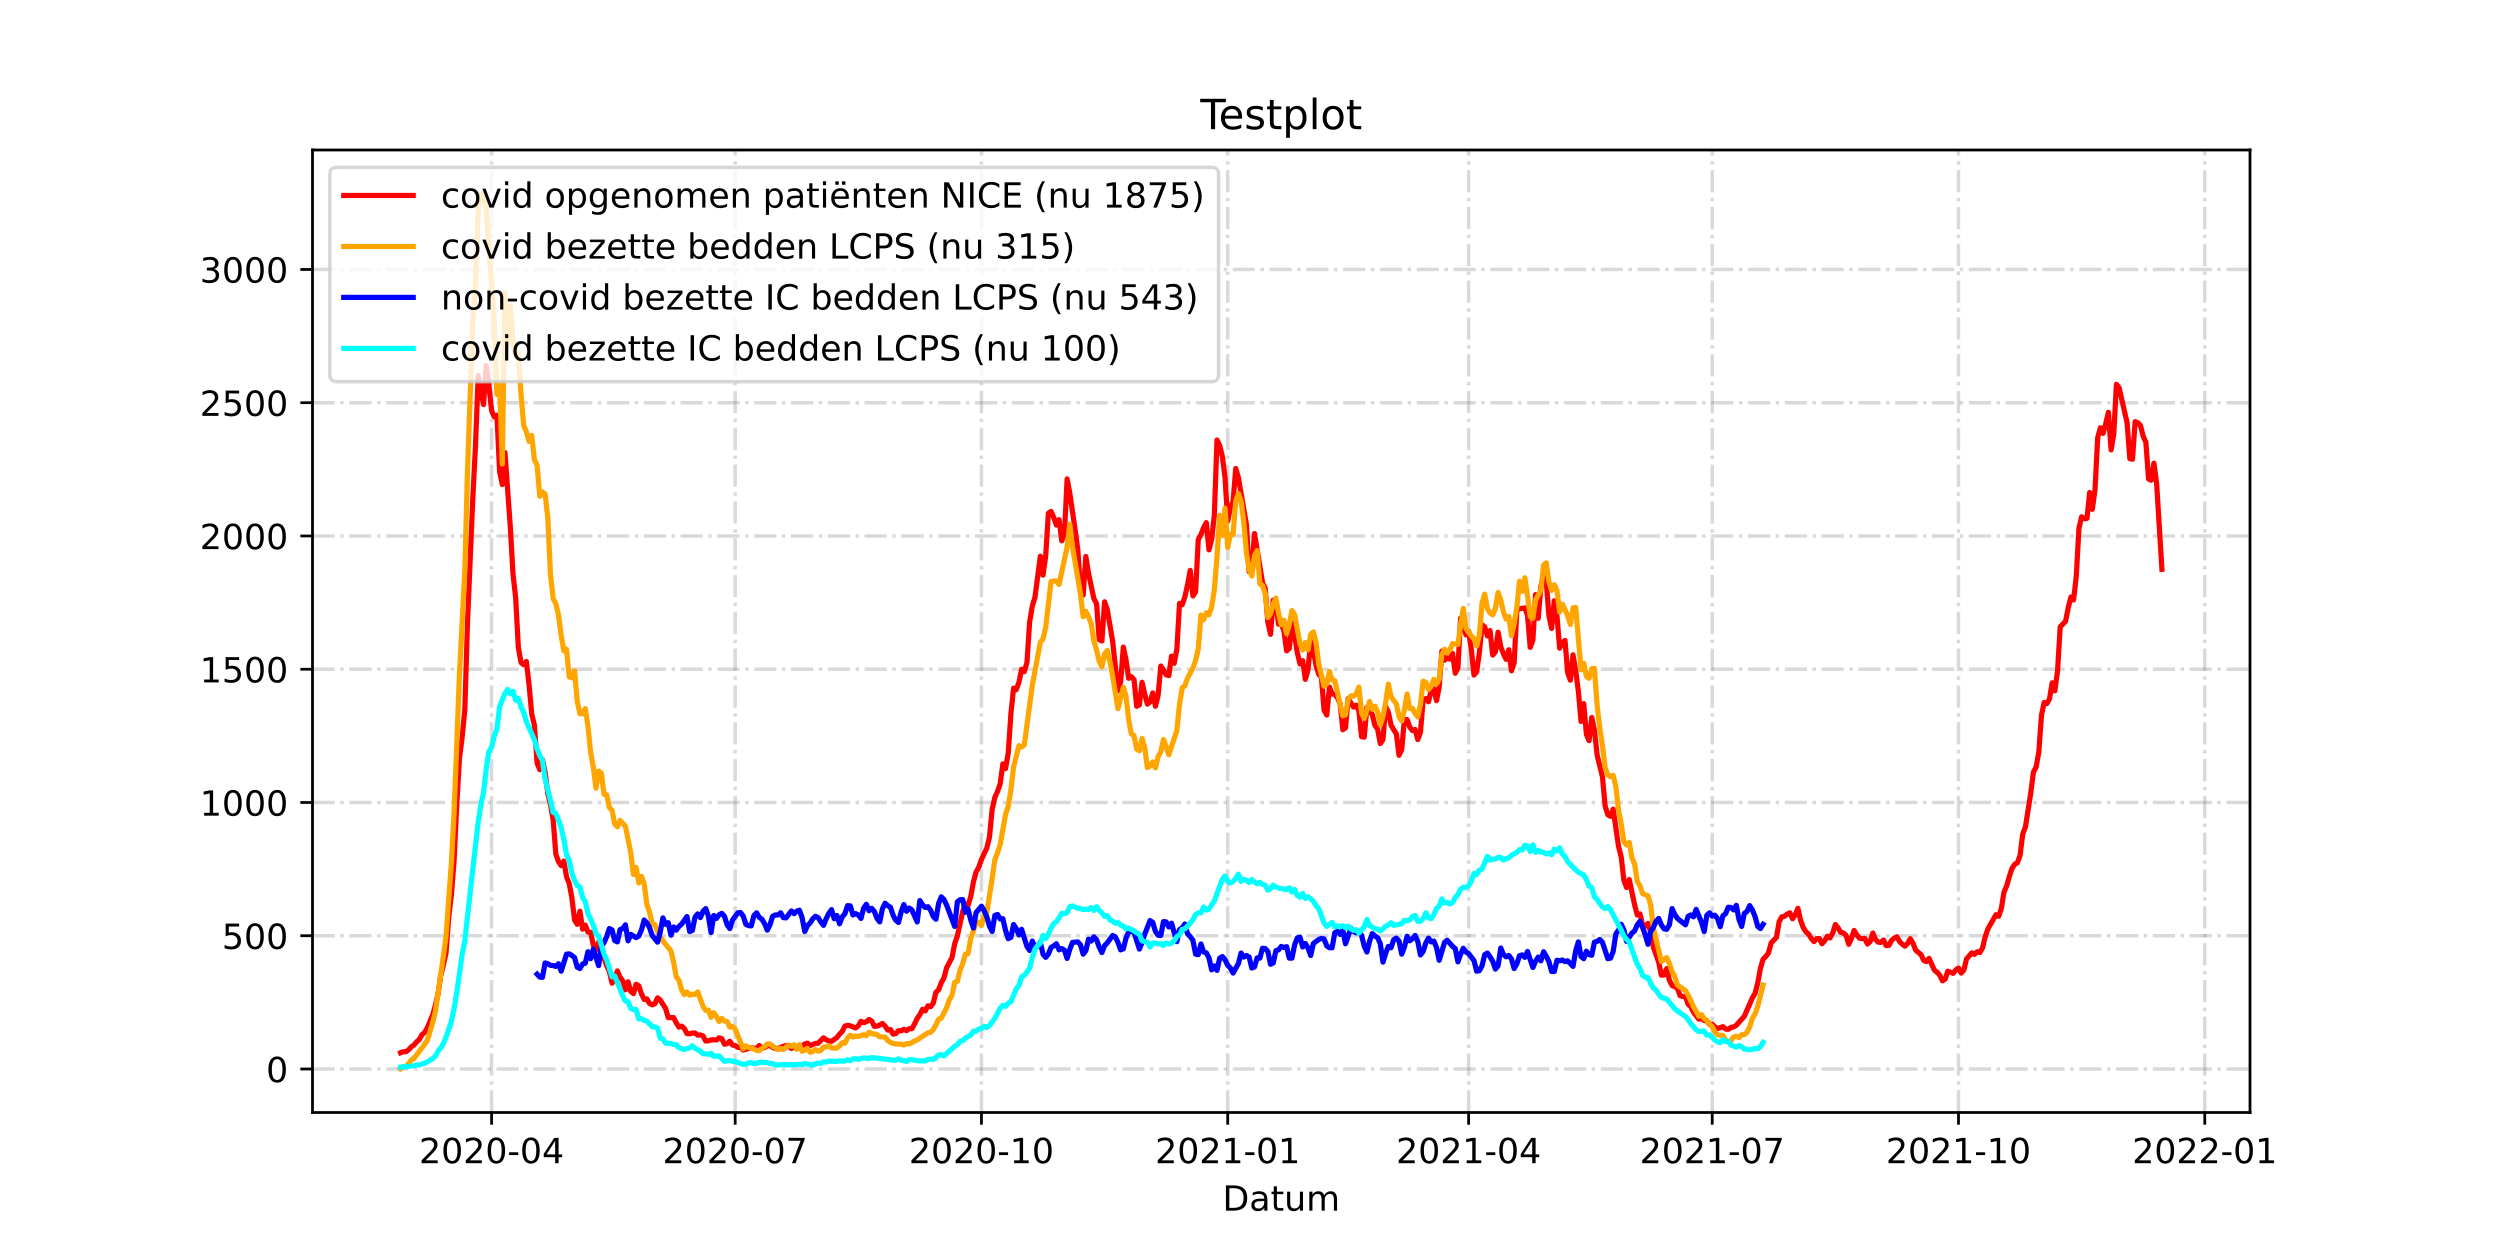 <?xml version="1.0" encoding="utf-8" standalone="no"?>
<!DOCTYPE svg PUBLIC "-//W3C//DTD SVG 1.1//EN"
  "http://www.w3.org/Graphics/SVG/1.1/DTD/svg11.dtd">
<!-- Created with matplotlib (https://matplotlib.org/) -->
<svg height="360pt" version="1.1" viewBox="0 0 720 360" width="720pt" xmlns="http://www.w3.org/2000/svg" xmlns:xlink="http://www.w3.org/1999/xlink">
 <defs>
  <style type="text/css">*{stroke-linecap:butt;stroke-linejoin:round;}</style>
 </defs>
 <g id="figure_1">
  <g id="patch_1">
   <path d="M 0 360 
L 720 360 
L 720 0 
L 0 0 
z
" style="fill:#ffffff;"/>
  </g>
  <g id="axes_1">
   <g id="patch_2">
    <path d="M 90 320.4 
L 648 320.4 
L 648 43.2 
L 90 43.2 
z
" style="fill:#ffffff;"/>
   </g>
   <g id="matplotlib.axis_1">
    <g id="xtick_1">
     <g id="line2d_1">
      <path clip-path="url(#pa8abaebcf0)" d="M 141.575 320.4 
L 141.575 43.2 
" style="fill:none;stroke:#808080;stroke-dasharray:6.4,1.6,1,1.6;stroke-dashoffset:0;stroke-opacity:0.3;"/>
     </g>
     <g id="line2d_2">
      <defs>
       <path d="M 0 0 
L 0 3.5 
" id="m960127b1ae" style="stroke:#000000;stroke-width:0.8;"/>
      </defs>
      <g>
       <use style="stroke:#000000;stroke-width:0.8;" x="141.575" xlink:href="#m960127b1ae" y="320.4"/>
      </g>
     </g>
     <g id="text_1">
      <!-- 2020-04 -->
      <g transform="translate(120.684 334.998)scale(0.1 -0.1)">
       <defs>
        <path d="M 19.188 8.297 
L 53.609 8.297 
L 53.609 0 
L 7.328 0 
L 7.328 8.297 
Q 12.938 14.109 22.625 23.891 
Q 32.328 33.688 34.812 36.531 
Q 39.547 41.844 41.422 45.531 
Q 43.312 49.219 43.312 52.781 
Q 43.312 58.594 39.234 62.25 
Q 35.156 65.922 28.609 65.922 
Q 23.969 65.922 18.812 64.312 
Q 13.672 62.703 7.812 59.422 
L 7.812 69.391 
Q 13.766 71.781 18.938 73 
Q 24.125 74.219 28.422 74.219 
Q 39.75 74.219 46.484 68.547 
Q 53.219 62.891 53.219 53.422 
Q 53.219 48.922 51.531 44.891 
Q 49.859 40.875 45.406 35.406 
Q 44.188 33.984 37.641 27.219 
Q 31.109 20.453 19.188 8.297 
z
" id="DejaVuSans-50"/>
        <path d="M 31.781 66.406 
Q 24.172 66.406 20.328 58.906 
Q 16.5 51.422 16.5 36.375 
Q 16.5 21.391 20.328 13.891 
Q 24.172 6.391 31.781 6.391 
Q 39.453 6.391 43.281 13.891 
Q 47.125 21.391 47.125 36.375 
Q 47.125 51.422 43.281 58.906 
Q 39.453 66.406 31.781 66.406 
z
M 31.781 74.219 
Q 44.047 74.219 50.516 64.516 
Q 56.984 54.828 56.984 36.375 
Q 56.984 17.969 50.516 8.266 
Q 44.047 -1.422 31.781 -1.422 
Q 19.531 -1.422 13.062 8.266 
Q 6.594 17.969 6.594 36.375 
Q 6.594 54.828 13.062 64.516 
Q 19.531 74.219 31.781 74.219 
z
" id="DejaVuSans-48"/>
        <path d="M 4.891 31.391 
L 31.203 31.391 
L 31.203 23.391 
L 4.891 23.391 
z
" id="DejaVuSans-45"/>
        <path d="M 37.797 64.312 
L 12.891 25.391 
L 37.797 25.391 
z
M 35.203 72.906 
L 47.609 72.906 
L 47.609 25.391 
L 58.016 25.391 
L 58.016 17.188 
L 47.609 17.188 
L 47.609 0 
L 37.797 0 
L 37.797 17.188 
L 4.891 17.188 
L 4.891 26.703 
z
" id="DejaVuSans-52"/>
       </defs>
       <use xlink:href="#DejaVuSans-50"/>
       <use x="63.623" xlink:href="#DejaVuSans-48"/>
       <use x="127.246" xlink:href="#DejaVuSans-50"/>
       <use x="190.869" xlink:href="#DejaVuSans-48"/>
       <use x="254.492" xlink:href="#DejaVuSans-45"/>
       <use x="290.576" xlink:href="#DejaVuSans-48"/>
       <use x="354.199" xlink:href="#DejaVuSans-52"/>
      </g>
     </g>
    </g>
    <g id="xtick_2">
     <g id="line2d_3">
      <path clip-path="url(#pa8abaebcf0)" d="M 211.73 320.4 
L 211.73 43.2 
" style="fill:none;stroke:#808080;stroke-dasharray:6.4,1.6,1,1.6;stroke-dashoffset:0;stroke-opacity:0.3;"/>
     </g>
     <g id="line2d_4">
      <g>
       <use style="stroke:#000000;stroke-width:0.8;" x="211.73" xlink:href="#m960127b1ae" y="320.4"/>
      </g>
     </g>
     <g id="text_2">
      <!-- 2020-07 -->
      <g transform="translate(190.839 334.998)scale(0.1 -0.1)">
       <defs>
        <path d="M 8.203 72.906 
L 55.078 72.906 
L 55.078 68.703 
L 28.609 0 
L 18.312 0 
L 43.219 64.594 
L 8.203 64.594 
z
" id="DejaVuSans-55"/>
       </defs>
       <use xlink:href="#DejaVuSans-50"/>
       <use x="63.623" xlink:href="#DejaVuSans-48"/>
       <use x="127.246" xlink:href="#DejaVuSans-50"/>
       <use x="190.869" xlink:href="#DejaVuSans-48"/>
       <use x="254.492" xlink:href="#DejaVuSans-45"/>
       <use x="290.576" xlink:href="#DejaVuSans-48"/>
       <use x="354.199" xlink:href="#DejaVuSans-55"/>
      </g>
     </g>
    </g>
    <g id="xtick_3">
     <g id="line2d_5">
      <path clip-path="url(#pa8abaebcf0)" d="M 282.656 320.4 
L 282.656 43.2 
" style="fill:none;stroke:#808080;stroke-dasharray:6.4,1.6,1,1.6;stroke-dashoffset:0;stroke-opacity:0.3;"/>
     </g>
     <g id="line2d_6">
      <g>
       <use style="stroke:#000000;stroke-width:0.8;" x="282.656" xlink:href="#m960127b1ae" y="320.4"/>
      </g>
     </g>
     <g id="text_3">
      <!-- 2020-10 -->
      <g transform="translate(261.764 334.998)scale(0.1 -0.1)">
       <defs>
        <path d="M 12.406 8.297 
L 28.516 8.297 
L 28.516 63.922 
L 10.984 60.406 
L 10.984 69.391 
L 28.422 72.906 
L 38.281 72.906 
L 38.281 8.297 
L 54.391 8.297 
L 54.391 0 
L 12.406 0 
z
" id="DejaVuSans-49"/>
       </defs>
       <use xlink:href="#DejaVuSans-50"/>
       <use x="63.623" xlink:href="#DejaVuSans-48"/>
       <use x="127.246" xlink:href="#DejaVuSans-50"/>
       <use x="190.869" xlink:href="#DejaVuSans-48"/>
       <use x="254.492" xlink:href="#DejaVuSans-45"/>
       <use x="290.576" xlink:href="#DejaVuSans-49"/>
       <use x="354.199" xlink:href="#DejaVuSans-48"/>
      </g>
     </g>
    </g>
    <g id="xtick_4">
     <g id="line2d_7">
      <path clip-path="url(#pa8abaebcf0)" d="M 353.581 320.4 
L 353.581 43.2 
" style="fill:none;stroke:#808080;stroke-dasharray:6.4,1.6,1,1.6;stroke-dashoffset:0;stroke-opacity:0.3;"/>
     </g>
     <g id="line2d_8">
      <g>
       <use style="stroke:#000000;stroke-width:0.8;" x="353.581" xlink:href="#m960127b1ae" y="320.4"/>
      </g>
     </g>
     <g id="text_4">
      <!-- 2021-01 -->
      <g transform="translate(332.69 334.998)scale(0.1 -0.1)">
       <use xlink:href="#DejaVuSans-50"/>
       <use x="63.623" xlink:href="#DejaVuSans-48"/>
       <use x="127.246" xlink:href="#DejaVuSans-50"/>
       <use x="190.869" xlink:href="#DejaVuSans-49"/>
       <use x="254.492" xlink:href="#DejaVuSans-45"/>
       <use x="290.576" xlink:href="#DejaVuSans-48"/>
       <use x="354.199" xlink:href="#DejaVuSans-49"/>
      </g>
     </g>
    </g>
    <g id="xtick_5">
     <g id="line2d_9">
      <path clip-path="url(#pa8abaebcf0)" d="M 422.965 320.4 
L 422.965 43.2 
" style="fill:none;stroke:#808080;stroke-dasharray:6.4,1.6,1,1.6;stroke-dashoffset:0;stroke-opacity:0.3;"/>
     </g>
     <g id="line2d_10">
      <g>
       <use style="stroke:#000000;stroke-width:0.8;" x="422.965" xlink:href="#m960127b1ae" y="320.4"/>
      </g>
     </g>
     <g id="text_5">
      <!-- 2021-04 -->
      <g transform="translate(402.074 334.998)scale(0.1 -0.1)">
       <use xlink:href="#DejaVuSans-50"/>
       <use x="63.623" xlink:href="#DejaVuSans-48"/>
       <use x="127.246" xlink:href="#DejaVuSans-50"/>
       <use x="190.869" xlink:href="#DejaVuSans-49"/>
       <use x="254.492" xlink:href="#DejaVuSans-45"/>
       <use x="290.576" xlink:href="#DejaVuSans-48"/>
       <use x="354.199" xlink:href="#DejaVuSans-52"/>
      </g>
     </g>
    </g>
    <g id="xtick_6">
     <g id="line2d_11">
      <path clip-path="url(#pa8abaebcf0)" d="M 493.12 320.4 
L 493.12 43.2 
" style="fill:none;stroke:#808080;stroke-dasharray:6.4,1.6,1,1.6;stroke-dashoffset:0;stroke-opacity:0.3;"/>
     </g>
     <g id="line2d_12">
      <g>
       <use style="stroke:#000000;stroke-width:0.8;" x="493.12" xlink:href="#m960127b1ae" y="320.4"/>
      </g>
     </g>
     <g id="text_6">
      <!-- 2021-07 -->
      <g transform="translate(472.229 334.998)scale(0.1 -0.1)">
       <use xlink:href="#DejaVuSans-50"/>
       <use x="63.623" xlink:href="#DejaVuSans-48"/>
       <use x="127.246" xlink:href="#DejaVuSans-50"/>
       <use x="190.869" xlink:href="#DejaVuSans-49"/>
       <use x="254.492" xlink:href="#DejaVuSans-45"/>
       <use x="290.576" xlink:href="#DejaVuSans-48"/>
       <use x="354.199" xlink:href="#DejaVuSans-55"/>
      </g>
     </g>
    </g>
    <g id="xtick_7">
     <g id="line2d_13">
      <path clip-path="url(#pa8abaebcf0)" d="M 564.046 320.4 
L 564.046 43.2 
" style="fill:none;stroke:#808080;stroke-dasharray:6.4,1.6,1,1.6;stroke-dashoffset:0;stroke-opacity:0.3;"/>
     </g>
     <g id="line2d_14">
      <g>
       <use style="stroke:#000000;stroke-width:0.8;" x="564.046" xlink:href="#m960127b1ae" y="320.4"/>
      </g>
     </g>
     <g id="text_7">
      <!-- 2021-10 -->
      <g transform="translate(543.154 334.998)scale(0.1 -0.1)">
       <use xlink:href="#DejaVuSans-50"/>
       <use x="63.623" xlink:href="#DejaVuSans-48"/>
       <use x="127.246" xlink:href="#DejaVuSans-50"/>
       <use x="190.869" xlink:href="#DejaVuSans-49"/>
       <use x="254.492" xlink:href="#DejaVuSans-45"/>
       <use x="290.576" xlink:href="#DejaVuSans-49"/>
       <use x="354.199" xlink:href="#DejaVuSans-48"/>
      </g>
     </g>
    </g>
    <g id="xtick_8">
     <g id="line2d_15">
      <path clip-path="url(#pa8abaebcf0)" d="M 634.971 320.4 
L 634.971 43.2 
" style="fill:none;stroke:#808080;stroke-dasharray:6.4,1.6,1,1.6;stroke-dashoffset:0;stroke-opacity:0.3;"/>
     </g>
     <g id="line2d_16">
      <g>
       <use style="stroke:#000000;stroke-width:0.8;" x="634.971" xlink:href="#m960127b1ae" y="320.4"/>
      </g>
     </g>
     <g id="text_8">
      <!-- 2022-01 -->
      <g transform="translate(614.08 334.998)scale(0.1 -0.1)">
       <use xlink:href="#DejaVuSans-50"/>
       <use x="63.623" xlink:href="#DejaVuSans-48"/>
       <use x="127.246" xlink:href="#DejaVuSans-50"/>
       <use x="190.869" xlink:href="#DejaVuSans-50"/>
       <use x="254.492" xlink:href="#DejaVuSans-45"/>
       <use x="290.576" xlink:href="#DejaVuSans-48"/>
       <use x="354.199" xlink:href="#DejaVuSans-49"/>
      </g>
     </g>
    </g>
    <g id="text_9">
     <!-- Datum -->
     <g transform="translate(352.087 348.677)scale(0.1 -0.1)">
      <defs>
       <path d="M 19.672 64.797 
L 19.672 8.109 
L 31.594 8.109 
Q 46.688 8.109 53.688 14.938 
Q 60.688 21.781 60.688 36.531 
Q 60.688 51.172 53.688 57.984 
Q 46.688 64.797 31.594 64.797 
z
M 9.812 72.906 
L 30.078 72.906 
Q 51.266 72.906 61.172 64.094 
Q 71.094 55.281 71.094 36.531 
Q 71.094 17.672 61.125 8.828 
Q 51.172 0 30.078 0 
L 9.812 0 
z
" id="DejaVuSans-68"/>
       <path d="M 34.281 27.484 
Q 23.391 27.484 19.188 25 
Q 14.984 22.516 14.984 16.5 
Q 14.984 11.719 18.141 8.906 
Q 21.297 6.109 26.703 6.109 
Q 34.188 6.109 38.703 11.406 
Q 43.219 16.703 43.219 25.484 
L 43.219 27.484 
z
M 52.203 31.203 
L 52.203 0 
L 43.219 0 
L 43.219 8.297 
Q 40.141 3.328 35.547 0.953 
Q 30.953 -1.422 24.312 -1.422 
Q 15.922 -1.422 10.953 3.297 
Q 6 8.016 6 15.922 
Q 6 25.141 12.172 29.828 
Q 18.359 34.516 30.609 34.516 
L 43.219 34.516 
L 43.219 35.406 
Q 43.219 41.609 39.141 45 
Q 35.062 48.391 27.688 48.391 
Q 23 48.391 18.547 47.266 
Q 14.109 46.141 10.016 43.891 
L 10.016 52.203 
Q 14.938 54.109 19.578 55.047 
Q 24.219 56 28.609 56 
Q 40.484 56 46.344 49.844 
Q 52.203 43.703 52.203 31.203 
z
" id="DejaVuSans-97"/>
       <path d="M 18.312 70.219 
L 18.312 54.688 
L 36.812 54.688 
L 36.812 47.703 
L 18.312 47.703 
L 18.312 18.016 
Q 18.312 11.328 20.141 9.422 
Q 21.969 7.516 27.594 7.516 
L 36.812 7.516 
L 36.812 0 
L 27.594 0 
Q 17.188 0 13.234 3.875 
Q 9.281 7.766 9.281 18.016 
L 9.281 47.703 
L 2.688 47.703 
L 2.688 54.688 
L 9.281 54.688 
L 9.281 70.219 
z
" id="DejaVuSans-116"/>
       <path d="M 8.5 21.578 
L 8.5 54.688 
L 17.484 54.688 
L 17.484 21.922 
Q 17.484 14.156 20.5 10.266 
Q 23.531 6.391 29.594 6.391 
Q 36.859 6.391 41.078 11.031 
Q 45.312 15.672 45.312 23.688 
L 45.312 54.688 
L 54.297 54.688 
L 54.297 0 
L 45.312 0 
L 45.312 8.406 
Q 42.047 3.422 37.719 1 
Q 33.406 -1.422 27.688 -1.422 
Q 18.266 -1.422 13.375 4.438 
Q 8.5 10.297 8.5 21.578 
z
M 31.109 56 
z
" id="DejaVuSans-117"/>
       <path d="M 52 44.188 
Q 55.375 50.25 60.062 53.125 
Q 64.75 56 71.094 56 
Q 79.641 56 84.281 50.016 
Q 88.922 44.047 88.922 33.016 
L 88.922 0 
L 79.891 0 
L 79.891 32.719 
Q 79.891 40.578 77.094 44.375 
Q 74.312 48.188 68.609 48.188 
Q 61.625 48.188 57.562 43.547 
Q 53.516 38.922 53.516 30.906 
L 53.516 0 
L 44.484 0 
L 44.484 32.719 
Q 44.484 40.625 41.703 44.406 
Q 38.922 48.188 33.109 48.188 
Q 26.219 48.188 22.156 43.531 
Q 18.109 38.875 18.109 30.906 
L 18.109 0 
L 9.078 0 
L 9.078 54.688 
L 18.109 54.688 
L 18.109 46.188 
Q 21.188 51.219 25.484 53.609 
Q 29.781 56 35.688 56 
Q 41.656 56 45.828 52.969 
Q 50 49.953 52 44.188 
z
" id="DejaVuSans-109"/>
      </defs>
      <use xlink:href="#DejaVuSans-68"/>
      <use x="77.002" xlink:href="#DejaVuSans-97"/>
      <use x="138.281" xlink:href="#DejaVuSans-116"/>
      <use x="177.49" xlink:href="#DejaVuSans-117"/>
      <use x="240.869" xlink:href="#DejaVuSans-109"/>
     </g>
    </g>
   </g>
   <g id="matplotlib.axis_2">
    <g id="ytick_1">
     <g id="line2d_17">
      <path clip-path="url(#pa8abaebcf0)" d="M 90 307.877 
L 648 307.877 
" style="fill:none;stroke:#808080;stroke-dasharray:6.4,1.6,1,1.6;stroke-dashoffset:0;stroke-opacity:0.3;"/>
     </g>
     <g id="line2d_18">
      <defs>
       <path d="M 0 0 
L -3.5 0 
" id="m7056e3bd8a" style="stroke:#000000;stroke-width:0.8;"/>
      </defs>
      <g>
       <use style="stroke:#000000;stroke-width:0.8;" x="90" xlink:href="#m7056e3bd8a" y="307.877"/>
      </g>
     </g>
     <g id="text_10">
      <!-- 0 -->
      <g transform="translate(76.638 311.676)scale(0.1 -0.1)">
       <use xlink:href="#DejaVuSans-48"/>
      </g>
     </g>
    </g>
    <g id="ytick_2">
     <g id="line2d_19">
      <path clip-path="url(#pa8abaebcf0)" d="M 90 269.497 
L 648 269.497 
" style="fill:none;stroke:#808080;stroke-dasharray:6.4,1.6,1,1.6;stroke-dashoffset:0;stroke-opacity:0.3;"/>
     </g>
     <g id="line2d_20">
      <g>
       <use style="stroke:#000000;stroke-width:0.8;" x="90" xlink:href="#m7056e3bd8a" y="269.497"/>
      </g>
     </g>
     <g id="text_11">
      <!-- 500 -->
      <g transform="translate(63.913 273.296)scale(0.1 -0.1)">
       <defs>
        <path d="M 10.797 72.906 
L 49.516 72.906 
L 49.516 64.594 
L 19.828 64.594 
L 19.828 46.734 
Q 21.969 47.469 24.109 47.828 
Q 26.266 48.188 28.422 48.188 
Q 40.625 48.188 47.75 41.5 
Q 54.891 34.812 54.891 23.391 
Q 54.891 11.625 47.562 5.094 
Q 40.234 -1.422 26.906 -1.422 
Q 22.312 -1.422 17.547 -0.641 
Q 12.797 0.141 7.719 1.703 
L 7.719 11.625 
Q 12.109 9.234 16.797 8.062 
Q 21.484 6.891 26.703 6.891 
Q 35.156 6.891 40.078 11.328 
Q 45.016 15.766 45.016 23.391 
Q 45.016 31 40.078 35.438 
Q 35.156 39.891 26.703 39.891 
Q 22.75 39.891 18.812 39.016 
Q 14.891 38.141 10.797 36.281 
z
" id="DejaVuSans-53"/>
       </defs>
       <use xlink:href="#DejaVuSans-53"/>
       <use x="63.623" xlink:href="#DejaVuSans-48"/>
       <use x="127.246" xlink:href="#DejaVuSans-48"/>
      </g>
     </g>
    </g>
    <g id="ytick_3">
     <g id="line2d_21">
      <path clip-path="url(#pa8abaebcf0)" d="M 90 231.118 
L 648 231.118 
" style="fill:none;stroke:#808080;stroke-dasharray:6.4,1.6,1,1.6;stroke-dashoffset:0;stroke-opacity:0.3;"/>
     </g>
     <g id="line2d_22">
      <g>
       <use style="stroke:#000000;stroke-width:0.8;" x="90" xlink:href="#m7056e3bd8a" y="231.118"/>
      </g>
     </g>
     <g id="text_12">
      <!-- 1000 -->
      <g transform="translate(57.55 234.917)scale(0.1 -0.1)">
       <use xlink:href="#DejaVuSans-49"/>
       <use x="63.623" xlink:href="#DejaVuSans-48"/>
       <use x="127.246" xlink:href="#DejaVuSans-48"/>
       <use x="190.869" xlink:href="#DejaVuSans-48"/>
      </g>
     </g>
    </g>
    <g id="ytick_4">
     <g id="line2d_23">
      <path clip-path="url(#pa8abaebcf0)" d="M 90 192.738 
L 648 192.738 
" style="fill:none;stroke:#808080;stroke-dasharray:6.4,1.6,1,1.6;stroke-dashoffset:0;stroke-opacity:0.3;"/>
     </g>
     <g id="line2d_24">
      <g>
       <use style="stroke:#000000;stroke-width:0.8;" x="90" xlink:href="#m7056e3bd8a" y="192.738"/>
      </g>
     </g>
     <g id="text_13">
      <!-- 1500 -->
      <g transform="translate(57.55 196.537)scale(0.1 -0.1)">
       <use xlink:href="#DejaVuSans-49"/>
       <use x="63.623" xlink:href="#DejaVuSans-53"/>
       <use x="127.246" xlink:href="#DejaVuSans-48"/>
       <use x="190.869" xlink:href="#DejaVuSans-48"/>
      </g>
     </g>
    </g>
    <g id="ytick_5">
     <g id="line2d_25">
      <path clip-path="url(#pa8abaebcf0)" d="M 90 154.359 
L 648 154.359 
" style="fill:none;stroke:#808080;stroke-dasharray:6.4,1.6,1,1.6;stroke-dashoffset:0;stroke-opacity:0.3;"/>
     </g>
     <g id="line2d_26">
      <g>
       <use style="stroke:#000000;stroke-width:0.8;" x="90" xlink:href="#m7056e3bd8a" y="154.359"/>
      </g>
     </g>
     <g id="text_14">
      <!-- 2000 -->
      <g transform="translate(57.55 158.158)scale(0.1 -0.1)">
       <use xlink:href="#DejaVuSans-50"/>
       <use x="63.623" xlink:href="#DejaVuSans-48"/>
       <use x="127.246" xlink:href="#DejaVuSans-48"/>
       <use x="190.869" xlink:href="#DejaVuSans-48"/>
      </g>
     </g>
    </g>
    <g id="ytick_6">
     <g id="line2d_27">
      <path clip-path="url(#pa8abaebcf0)" d="M 90 115.979 
L 648 115.979 
" style="fill:none;stroke:#808080;stroke-dasharray:6.4,1.6,1,1.6;stroke-dashoffset:0;stroke-opacity:0.3;"/>
     </g>
     <g id="line2d_28">
      <g>
       <use style="stroke:#000000;stroke-width:0.8;" x="90" xlink:href="#m7056e3bd8a" y="115.979"/>
      </g>
     </g>
     <g id="text_15">
      <!-- 2500 -->
      <g transform="translate(57.55 119.778)scale(0.1 -0.1)">
       <use xlink:href="#DejaVuSans-50"/>
       <use x="63.623" xlink:href="#DejaVuSans-53"/>
       <use x="127.246" xlink:href="#DejaVuSans-48"/>
       <use x="190.869" xlink:href="#DejaVuSans-48"/>
      </g>
     </g>
    </g>
    <g id="ytick_7">
     <g id="line2d_29">
      <path clip-path="url(#pa8abaebcf0)" d="M 90 77.6 
L 648 77.6 
" style="fill:none;stroke:#808080;stroke-dasharray:6.4,1.6,1,1.6;stroke-dashoffset:0;stroke-opacity:0.3;"/>
     </g>
     <g id="line2d_30">
      <g>
       <use style="stroke:#000000;stroke-width:0.8;" x="90" xlink:href="#m7056e3bd8a" y="77.6"/>
      </g>
     </g>
     <g id="text_16">
      <!-- 3000 -->
      <g transform="translate(57.55 81.399)scale(0.1 -0.1)">
       <defs>
        <path d="M 40.578 39.312 
Q 47.656 37.797 51.625 33 
Q 55.609 28.219 55.609 21.188 
Q 55.609 10.406 48.188 4.484 
Q 40.766 -1.422 27.094 -1.422 
Q 22.516 -1.422 17.656 -0.516 
Q 12.797 0.391 7.625 2.203 
L 7.625 11.719 
Q 11.719 9.328 16.594 8.109 
Q 21.484 6.891 26.812 6.891 
Q 36.078 6.891 40.938 10.547 
Q 45.797 14.203 45.797 21.188 
Q 45.797 27.641 41.281 31.266 
Q 36.766 34.906 28.719 34.906 
L 20.219 34.906 
L 20.219 43.016 
L 29.109 43.016 
Q 36.375 43.016 40.234 45.922 
Q 44.094 48.828 44.094 54.297 
Q 44.094 59.906 40.109 62.906 
Q 36.141 65.922 28.719 65.922 
Q 24.656 65.922 20.016 65.031 
Q 15.375 64.156 9.812 62.312 
L 9.812 71.094 
Q 15.438 72.656 20.344 73.438 
Q 25.25 74.219 29.594 74.219 
Q 40.828 74.219 47.359 69.109 
Q 53.906 64.016 53.906 55.328 
Q 53.906 49.266 50.438 45.094 
Q 46.969 40.922 40.578 39.312 
z
" id="DejaVuSans-51"/>
       </defs>
       <use xlink:href="#DejaVuSans-51"/>
       <use x="63.623" xlink:href="#DejaVuSans-48"/>
       <use x="127.246" xlink:href="#DejaVuSans-48"/>
       <use x="190.869" xlink:href="#DejaVuSans-48"/>
      </g>
     </g>
    </g>
   </g>
   <g id="line2d_31">
    <path clip-path="url(#pa8abaebcf0)" d="M 115.364 303.194 
L 116.135 302.887 
L 116.905 302.887 
L 117.676 302.35 
L 118.447 301.506 
L 119.218 300.968 
L 119.989 300.047 
L 120.76 299.357 
L 121.531 297.975 
L 122.302 297.361 
L 123.073 295.979 
L 124.615 292.295 
L 125.386 289.531 
L 126.157 286.231 
L 126.928 280.934 
L 127.699 277.941 
L 128.469 274.256 
L 129.24 264.047 
L 130.011 257.6 
L 130.782 247.774 
L 131.553 231.732 
L 132.324 218.452 
L 133.095 212.312 
L 133.866 204.482 
L 134.637 179.382 
L 136.179 143.229 
L 136.95 128.184 
L 137.721 108.15 
L 138.492 112.909 
L 139.263 116.516 
L 140.033 105.31 
L 140.804 110.913 
L 141.575 118.282 
L 142.346 120.047 
L 143.117 119.587 
L 143.888 135.783 
L 144.659 139.544 
L 145.43 130.333 
L 146.972 151.826 
L 147.743 165.335 
L 148.514 172.167 
L 149.285 186.521 
L 150.056 190.819 
L 150.826 191.433 
L 151.597 190.512 
L 152.368 197.19 
L 153.139 205.634 
L 153.91 208.858 
L 154.681 219.757 
L 155.452 221.676 
L 156.223 218.759 
L 156.994 222.367 
L 157.765 228.508 
L 158.536 231.732 
L 159.307 236.107 
L 160.078 246.009 
L 160.849 248.158 
L 161.62 249.31 
L 162.39 248.005 
L 163.161 252.533 
L 163.932 254.452 
L 164.703 258.597 
L 165.474 264.968 
L 166.245 266.197 
L 167.016 262.435 
L 167.787 267.578 
L 168.558 266.427 
L 169.329 268.423 
L 170.1 268.499 
L 170.871 272.184 
L 171.642 273.565 
L 172.413 271.339 
L 174.725 278.171 
L 175.496 279.783 
L 176.267 283.16 
L 177.038 282.086 
L 177.809 279.629 
L 178.58 281.472 
L 179.351 282.47 
L 180.122 285.079 
L 180.893 282.777 
L 181.664 285.54 
L 182.435 286.154 
L 183.206 283.467 
L 183.977 283.928 
L 184.747 286.231 
L 185.518 287.843 
L 186.289 287.689 
L 187.06 288.994 
L 187.831 289.378 
L 188.602 289.071 
L 189.373 287.382 
L 190.144 287.996 
L 191.686 290.452 
L 192.457 293.062 
L 193.999 293.062 
L 194.77 294.597 
L 195.54 295.826 
L 196.311 295.519 
L 197.082 296.209 
L 197.853 297.668 
L 198.624 297.745 
L 199.395 297.514 
L 200.166 297.514 
L 200.937 298.128 
L 201.708 298.052 
L 202.479 298.359 
L 203.25 299.817 
L 204.021 299.74 
L 204.792 299.51 
L 205.563 299.433 
L 206.334 299.51 
L 207.104 298.896 
L 207.875 299.126 
L 208.646 300.738 
L 209.417 300.585 
L 210.188 299.894 
L 210.959 300.968 
L 211.73 301.122 
L 212.501 301.659 
L 213.272 301.659 
L 214.043 302.427 
L 216.356 301.736 
L 217.127 301.89 
L 217.897 301.89 
L 218.668 301.122 
L 219.439 301.736 
L 220.21 301.736 
L 220.981 301.199 
L 221.752 301.122 
L 222.523 301.659 
L 223.294 301.966 
L 224.065 302.12 
L 224.836 301.583 
L 226.378 301.122 
L 227.149 301.122 
L 227.92 301.966 
L 228.691 301.506 
L 229.461 301.659 
L 231.003 301.275 
L 231.774 300.661 
L 232.545 300.431 
L 233.316 301.122 
L 234.858 300.508 
L 235.629 300.431 
L 237.171 298.896 
L 237.942 299.433 
L 238.713 299.817 
L 239.484 299.894 
L 241.025 298.819 
L 241.796 297.821 
L 242.567 297.054 
L 243.338 295.519 
L 244.109 295.288 
L 244.88 295.442 
L 246.422 296.056 
L 247.193 295.442 
L 247.964 294.137 
L 248.735 294.521 
L 249.506 294.29 
L 250.277 293.6 
L 251.048 294.06 
L 251.818 295.595 
L 252.589 295.519 
L 253.36 295.212 
L 254.131 294.751 
L 254.902 295.519 
L 255.673 296.67 
L 256.444 296.516 
L 257.215 297.821 
L 257.986 297.668 
L 258.757 296.823 
L 259.528 296.9 
L 260.299 296.44 
L 261.07 296.823 
L 261.841 296.286 
L 262.611 296.286 
L 263.382 294.904 
L 264.153 293.293 
L 264.924 292.218 
L 265.695 290.683 
L 266.466 291.143 
L 267.237 289.685 
L 268.008 289.915 
L 268.779 288.917 
L 269.55 285.77 
L 270.321 285.079 
L 271.092 283.007 
L 271.863 281.625 
L 272.634 278.708 
L 274.175 275.791 
L 274.946 271.8 
L 275.717 269.574 
L 277.259 262.512 
L 278.03 260.363 
L 278.801 260.747 
L 279.572 258.214 
L 280.343 253.992 
L 281.114 251.152 
L 281.885 249.77 
L 282.656 247.544 
L 284.198 244.243 
L 284.969 241.096 
L 285.739 233.113 
L 286.51 229.659 
L 287.281 227.971 
L 288.052 225.745 
L 288.823 219.988 
L 289.594 221.369 
L 290.365 216.917 
L 291.136 205.634 
L 291.907 198.188 
L 292.678 198.649 
L 293.449 196.499 
L 294.22 192.738 
L 294.991 193.429 
L 295.762 190.819 
L 296.532 179.152 
L 297.303 174.546 
L 298.074 172.013 
L 299.616 160.192 
L 300.387 165.642 
L 301.158 160.192 
L 301.929 147.834 
L 302.7 147.297 
L 303.471 148.986 
L 304.242 151.212 
L 305.013 149.676 
L 305.784 155.74 
L 306.555 153.975 
L 307.326 137.932 
L 308.096 142 
L 309.638 152.593 
L 310.409 158.35 
L 311.18 169.864 
L 311.951 171.399 
L 312.722 160.269 
L 313.493 165.105 
L 315.035 172.397 
L 315.806 173.855 
L 316.577 184.218 
L 317.348 184.602 
L 318.119 173.318 
L 318.889 175.544 
L 320.431 184.602 
L 321.973 198.956 
L 322.744 196.346 
L 323.515 186.367 
L 324.286 189.975 
L 325.057 195.348 
L 325.828 194.887 
L 326.599 195.732 
L 327.37 203.408 
L 328.141 203.024 
L 328.912 196.499 
L 329.683 199.954 
L 330.453 202.794 
L 331.224 202.18 
L 331.995 199.57 
L 332.766 203.408 
L 333.537 200.261 
L 334.308 191.817 
L 335.079 192.968 
L 335.85 194.35 
L 336.621 194.58 
L 337.392 188.977 
L 338.163 191.049 
L 338.934 186.981 
L 339.705 173.779 
L 340.476 174.162 
L 341.246 171.86 
L 342.017 168.406 
L 342.788 164.261 
L 343.559 171.629 
L 344.33 170.478 
L 345.101 155.357 
L 345.872 153.975 
L 346.643 151.979 
L 347.414 150.521 
L 348.185 158.35 
L 348.956 155.28 
L 349.727 148.371 
L 350.498 126.725 
L 351.269 128.337 
L 352.04 131.484 
L 352.81 137.548 
L 353.581 150.06 
L 354.352 146.222 
L 355.123 144.457 
L 355.894 134.939 
L 356.665 137.625 
L 358.978 151.135 
L 359.749 164.644 
L 360.52 163.954 
L 361.291 153.668 
L 362.833 163.032 
L 363.603 167.791 
L 364.374 169.403 
L 365.145 179.229 
L 365.916 182.683 
L 366.687 172.858 
L 367.458 173.855 
L 368.229 179.766 
L 369 179.766 
L 369.771 181.685 
L 370.542 187.442 
L 371.313 186.751 
L 372.084 179.459 
L 372.855 182.99 
L 373.626 187.979 
L 374.397 191.203 
L 375.167 190.282 
L 375.938 195.655 
L 376.709 192.892 
L 377.48 184.755 
L 378.251 187.288 
L 379.022 191.664 
L 379.793 194.197 
L 380.564 194.964 
L 381.335 204.559 
L 382.106 205.941 
L 382.877 197.881 
L 383.648 199.877 
L 384.419 199.954 
L 385.19 200.951 
L 385.96 202.64 
L 386.731 210.162 
L 387.502 209.625 
L 388.273 201.182 
L 389.815 203.638 
L 390.586 203.101 
L 391.357 204.789 
L 392.128 212.158 
L 392.899 212.312 
L 393.67 203.715 
L 395.212 205.787 
L 395.983 208.934 
L 396.754 209.932 
L 397.524 214.154 
L 398.295 213.003 
L 399.066 203.484 
L 399.837 205.096 
L 400.608 208.781 
L 401.379 210.162 
L 402.15 211.314 
L 402.921 217.531 
L 403.692 215.843 
L 404.463 207.246 
L 405.234 207.246 
L 406.005 209.395 
L 406.776 210.393 
L 407.547 210.086 
L 408.317 213.003 
L 409.088 210.93 
L 409.859 201.719 
L 410.63 201.182 
L 411.401 202.103 
L 412.172 198.879 
L 412.943 198.342 
L 413.714 201.796 
L 414.485 197.881 
L 415.256 187.519 
L 416.027 190.128 
L 416.798 189.438 
L 417.569 189.821 
L 418.34 188.209 
L 419.111 193.89 
L 419.881 192.354 
L 420.652 178 
L 421.423 179.612 
L 422.194 182.836 
L 422.965 181.838 
L 423.736 186.981 
L 424.507 194.427 
L 425.278 193.506 
L 426.049 188.056 
L 426.82 179.919 
L 427.591 180.533 
L 428.362 183.143 
L 429.133 181.608 
L 429.904 188.67 
L 430.674 187.749 
L 431.445 182.069 
L 432.216 186.29 
L 432.987 188.286 
L 433.758 189.898 
L 434.529 187.135 
L 435.3 193.199 
L 436.071 190.896 
L 436.842 175.774 
L 437.613 175.314 
L 439.155 175.084 
L 439.926 177.233 
L 440.697 186.444 
L 441.468 184.371 
L 442.238 171.246 
L 443.009 178.077 
L 443.78 168.713 
L 444.551 166.103 
L 445.322 167.561 
L 446.093 177.31 
L 446.864 180.994 
L 447.635 173.011 
L 448.406 177.31 
L 449.177 186.674 
L 449.948 185.139 
L 450.719 184.448 
L 451.49 193.736 
L 452.261 195.885 
L 453.031 188.593 
L 453.802 193.199 
L 454.573 199.109 
L 455.344 207.783 
L 456.115 202.64 
L 456.886 211.467 
L 457.657 213.31 
L 458.428 206.632 
L 459.199 210.316 
L 459.97 217.455 
L 461.512 223.749 
L 462.283 232.192 
L 463.054 234.649 
L 463.825 235.109 
L 464.595 233.037 
L 466.137 243.783 
L 466.908 246.777 
L 467.679 253.531 
L 468.45 255.604 
L 469.221 253.301 
L 470.763 260.593 
L 471.534 263.51 
L 472.305 263.203 
L 473.076 266.273 
L 473.847 266.734 
L 474.618 265.966 
L 475.389 268.499 
L 476.159 272.721 
L 477.701 277.096 
L 478.472 280.858 
L 479.243 280.781 
L 480.014 278.939 
L 480.785 282.316 
L 481.556 283.851 
L 482.327 284.158 
L 483.098 284.619 
L 483.869 286.768 
L 484.64 286.998 
L 485.411 286.998 
L 486.182 289.224 
L 486.952 289.915 
L 487.723 291.527 
L 489.265 293.523 
L 490.036 293.369 
L 490.807 293.907 
L 491.578 293.983 
L 492.349 295.058 
L 493.12 294.981 
L 493.891 295.749 
L 494.662 296.209 
L 496.204 295.672 
L 496.975 296.363 
L 497.746 296.44 
L 498.516 295.902 
L 499.287 295.749 
L 500.058 295.288 
L 502.371 292.678 
L 504.684 287.382 
L 505.455 286.077 
L 506.226 283.084 
L 506.997 278.939 
L 507.768 276.252 
L 508.539 275.484 
L 509.309 274.487 
L 510.08 271.57 
L 511.622 269.958 
L 512.393 265.429 
L 513.164 264.047 
L 513.935 263.894 
L 514.706 263.28 
L 515.477 262.896 
L 516.248 264.585 
L 517.019 263.51 
L 517.79 261.591 
L 518.561 265.045 
L 519.332 267.118 
L 520.103 268.346 
L 520.873 269.037 
L 521.644 270.265 
L 522.415 271.186 
L 523.186 270.342 
L 523.957 270.265 
L 524.728 271.8 
L 525.499 270.956 
L 526.27 269.651 
L 527.041 270.111 
L 527.812 268.73 
L 528.583 266.273 
L 529.354 267.194 
L 530.125 268.499 
L 530.896 268.73 
L 531.666 269.344 
L 532.437 271.954 
L 533.208 270.265 
L 533.979 267.962 
L 534.75 269.267 
L 535.521 270.188 
L 536.292 270.342 
L 537.063 270.265 
L 537.834 271.877 
L 538.605 271.186 
L 539.376 268.73 
L 540.147 270.572 
L 540.918 271.339 
L 541.689 271.416 
L 542.46 270.725 
L 543.23 272.337 
L 544.001 272.261 
L 544.772 270.802 
L 545.543 270.188 
L 546.314 269.804 
L 547.085 271.186 
L 547.856 271.954 
L 548.627 272.491 
L 549.398 271.723 
L 550.169 270.342 
L 550.94 271.646 
L 551.711 273.642 
L 553.253 274.947 
L 554.023 276.559 
L 554.794 276.943 
L 555.565 276.022 
L 557.107 279.399 
L 557.878 280.013 
L 558.649 280.858 
L 559.42 282.47 
L 560.191 282.009 
L 560.962 279.706 
L 562.504 280.32 
L 563.275 279.322 
L 564.046 278.785 
L 564.817 280.243 
L 565.587 279.399 
L 566.358 276.175 
L 567.9 274.41 
L 568.671 274.87 
L 569.442 274.103 
L 570.213 274.333 
L 570.984 272.951 
L 571.755 269.728 
L 572.526 267.501 
L 574.839 263.433 
L 575.61 263.894 
L 576.38 261.668 
L 577.151 256.909 
L 577.922 255.143 
L 578.693 252.38 
L 579.464 250.077 
L 580.235 248.926 
L 581.006 248.465 
L 581.777 246.393 
L 582.548 240.175 
L 583.319 238.18 
L 584.861 228.354 
L 585.632 222.367 
L 586.403 220.909 
L 587.174 216.61 
L 587.944 206.017 
L 588.715 202.333 
L 589.486 202.64 
L 590.257 201.258 
L 591.028 196.653 
L 591.799 198.956 
L 592.57 193.275 
L 593.341 180.533 
L 594.883 178.922 
L 595.654 175.007 
L 596.425 171.936 
L 597.196 172.781 
L 597.967 165.949 
L 598.737 152.133 
L 599.508 148.832 
L 600.279 149.369 
L 601.05 149.293 
L 601.821 141.847 
L 602.592 146.683 
L 603.363 141.003 
L 604.134 126.035 
L 604.905 123.194 
L 605.676 124.806 
L 606.447 122.043 
L 607.218 118.742 
L 607.989 129.565 
L 608.76 125.113 
L 609.531 110.683 
L 610.301 111.681 
L 612.614 121.813 
L 613.385 132.099 
L 614.156 132.252 
L 614.927 121.429 
L 615.698 121.736 
L 616.469 122.58 
L 617.24 125.651 
L 618.011 127.339 
L 618.782 137.932 
L 619.553 138.316 
L 620.324 133.403 
L 621.095 139.007 
L 622.636 163.954 
L 622.636 163.954 
" style="fill:none;stroke:#ff0000;stroke-linecap:square;stroke-width:1.5;"/>
   </g>
   <g id="line2d_32">
    <path clip-path="url(#pa8abaebcf0)" d="M 115.364 307.8 
L 116.135 307.186 
L 116.905 307.109 
L 117.676 306.342 
L 118.447 305.267 
L 119.218 304.806 
L 122.302 300.738 
L 123.073 299.587 
L 124.615 294.521 
L 125.386 291.374 
L 127.699 275.331 
L 128.469 269.497 
L 130.011 248.388 
L 130.782 233.728 
L 132.324 194.12 
L 133.866 164.261 
L 134.637 135.629 
L 136.179 92.107 
L 136.95 81.284 
L 137.721 60.252 
L 138.492 55.8 
L 139.263 55.8 
L 140.033 59.791 
L 142.346 92.414 
L 143.117 113.6 
L 143.888 110.606 
L 144.659 133.634 
L 145.43 84.354 
L 146.201 99.629 
L 146.972 88.039 
L 147.743 98.094 
L 148.514 102.546 
L 149.285 101.779 
L 150.056 113.523 
L 150.826 122.504 
L 151.597 124.346 
L 152.368 127.109 
L 153.139 125.42 
L 153.91 132.406 
L 154.681 133.941 
L 155.452 142.922 
L 156.223 141.693 
L 156.994 142.307 
L 157.765 149.062 
L 158.536 165.412 
L 159.307 172.397 
L 160.078 173.855 
L 160.849 177.079 
L 161.62 183.067 
L 162.39 187.442 
L 163.161 186.981 
L 163.932 194.964 
L 164.703 195.194 
L 165.474 193.199 
L 166.245 201.949 
L 167.016 205.557 
L 167.787 205.557 
L 168.558 204.099 
L 169.329 209.165 
L 170.1 216.61 
L 170.871 220.986 
L 171.642 226.973 
L 172.413 222.06 
L 173.183 222.674 
L 173.954 228.738 
L 174.725 228.892 
L 175.496 232.576 
L 176.267 233.344 
L 177.038 237.335 
L 177.809 238.103 
L 178.58 236.261 
L 180.122 237.949 
L 181.664 245.625 
L 182.435 251.843 
L 183.206 249.847 
L 183.977 254.299 
L 184.747 252.38 
L 185.518 254.529 
L 186.289 260.44 
L 187.06 262.666 
L 187.831 266.12 
L 188.602 266.273 
L 189.373 268.269 
L 190.144 269.804 
L 190.915 270.956 
L 193.228 273.872 
L 193.999 277.173 
L 194.77 281.318 
L 195.54 282.316 
L 196.311 285.079 
L 197.082 286.461 
L 197.853 285.693 
L 198.624 286.614 
L 199.395 286.307 
L 200.166 286.384 
L 200.937 285.693 
L 202.479 289.838 
L 203.25 290.99 
L 204.021 290.913 
L 204.792 292.986 
L 205.563 291.681 
L 206.334 292.755 
L 207.104 294.214 
L 207.875 293.293 
L 208.646 294.06 
L 209.417 294.214 
L 210.188 295.826 
L 210.959 295.595 
L 211.73 296.363 
L 214.043 302.12 
L 214.814 301.199 
L 215.585 301.659 
L 216.356 301.813 
L 217.897 302.504 
L 218.668 302.58 
L 219.439 301.966 
L 220.21 301.506 
L 220.981 300.661 
L 221.752 300.661 
L 222.523 301.352 
L 223.294 301.736 
L 224.065 302.273 
L 224.836 301.89 
L 225.607 302.273 
L 227.149 300.968 
L 227.92 301.352 
L 228.691 300.892 
L 229.461 302.197 
L 230.232 300.892 
L 231.003 302.734 
L 231.774 302.504 
L 232.545 301.966 
L 233.316 303.041 
L 234.087 302.811 
L 234.858 302.273 
L 235.629 302.734 
L 236.4 302.504 
L 237.171 301.583 
L 237.942 301.506 
L 238.713 301.122 
L 239.484 301.813 
L 240.254 301.89 
L 241.025 301.813 
L 241.796 301.199 
L 242.567 300.278 
L 243.338 300.431 
L 244.109 298.896 
L 244.88 298.128 
L 245.651 298.666 
L 246.422 298.359 
L 247.193 298.512 
L 248.735 297.975 
L 249.506 298.282 
L 250.277 297.284 
L 251.048 297.668 
L 252.589 297.975 
L 253.36 298.589 
L 254.902 298.666 
L 255.673 299.664 
L 256.444 300.201 
L 257.215 300.508 
L 257.986 300.661 
L 259.528 300.738 
L 260.299 300.968 
L 261.07 300.585 
L 261.841 300.585 
L 262.611 300.278 
L 263.382 299.817 
L 264.153 299.51 
L 267.237 297.438 
L 268.008 297.284 
L 268.779 296.516 
L 269.55 295.135 
L 270.321 293.523 
L 271.092 293.216 
L 272.634 290.222 
L 273.405 287.919 
L 274.175 286.691 
L 274.946 282.93 
L 275.717 282.623 
L 276.488 279.399 
L 277.259 277.557 
L 278.03 274.794 
L 278.801 274.64 
L 279.572 270.265 
L 280.343 268.116 
L 281.114 265.583 
L 281.885 265.583 
L 282.656 266.504 
L 283.427 263.894 
L 284.198 262.973 
L 285.739 252.994 
L 286.51 247.621 
L 287.281 245.625 
L 288.052 243.246 
L 289.594 234.572 
L 290.365 232.192 
L 291.136 227.587 
L 291.907 220.909 
L 293.449 214.768 
L 294.22 215.152 
L 294.991 214.538 
L 297.303 197.344 
L 299.616 184.986 
L 300.387 183.988 
L 301.158 180.687 
L 302.7 167.484 
L 303.471 167.331 
L 304.242 167.331 
L 305.013 168.329 
L 307.326 157.583 
L 308.096 150.981 
L 308.867 157.429 
L 310.409 166.487 
L 311.18 171.092 
L 311.951 177.617 
L 312.722 176.081 
L 313.493 177.617 
L 314.264 179.612 
L 315.035 184.602 
L 315.806 187.212 
L 316.577 190.435 
L 317.348 192.047 
L 318.119 188.363 
L 318.889 187.365 
L 319.66 190.589 
L 320.431 194.657 
L 321.973 204.099 
L 323.515 197.958 
L 324.286 200.491 
L 325.057 207.322 
L 325.828 211.391 
L 326.599 211.851 
L 327.37 215.766 
L 328.141 216.226 
L 328.912 212.696 
L 329.683 215.382 
L 330.453 221.062 
L 331.224 220.602 
L 331.995 219.45 
L 332.766 221.139 
L 333.537 217.915 
L 334.308 216.533 
L 335.079 213.003 
L 335.85 214.922 
L 336.621 217.378 
L 338.934 210.393 
L 339.705 202.794 
L 340.476 198.111 
L 341.246 197.497 
L 342.017 195.271 
L 343.559 192.354 
L 344.33 190.205 
L 345.101 186.904 
L 345.872 177.156 
L 346.643 178.461 
L 347.414 176.465 
L 348.185 177.079 
L 348.956 174.777 
L 349.727 169.941 
L 350.498 160.346 
L 351.269 148.448 
L 352.04 154.205 
L 352.81 146.376 
L 353.581 157.659 
L 354.352 153.975 
L 355.123 153.898 
L 355.894 144.38 
L 356.665 142.154 
L 357.436 144.303 
L 358.207 150.367 
L 358.978 159.271 
L 359.749 164.03 
L 360.52 165.872 
L 361.291 160.039 
L 362.062 158.58 
L 362.833 168.099 
L 363.603 168.636 
L 364.374 170.939 
L 365.145 177.847 
L 365.916 176.772 
L 366.687 174.009 
L 367.458 172.243 
L 368.229 176.696 
L 369 179.919 
L 369.771 178.614 
L 370.542 182.529 
L 371.313 179.919 
L 372.084 175.851 
L 372.855 177.003 
L 374.397 185.446 
L 375.167 187.212 
L 375.938 185.062 
L 376.709 187.135 
L 377.48 182.683 
L 378.251 181.992 
L 379.022 184.986 
L 379.793 191.28 
L 381.335 197.651 
L 382.106 196.96 
L 382.877 193.352 
L 383.648 195.809 
L 384.419 196.039 
L 386.731 206.171 
L 387.502 205.864 
L 388.273 201.489 
L 389.044 200.414 
L 389.815 200.491 
L 390.586 199.8 
L 391.357 197.881 
L 392.128 205.327 
L 392.899 206.939 
L 394.441 202.026 
L 395.212 204.252 
L 395.983 203.408 
L 396.754 205.096 
L 397.524 208.781 
L 398.295 206.401 
L 399.066 202.333 
L 399.837 197.037 
L 400.608 200.644 
L 402.15 202.717 
L 402.921 206.478 
L 403.692 207.629 
L 404.463 204.482 
L 405.234 199.877 
L 406.005 204.022 
L 406.776 204.022 
L 407.547 205.48 
L 408.317 206.478 
L 409.088 202.87 
L 409.859 196.192 
L 410.63 196.499 
L 411.401 198.572 
L 412.172 197.651 
L 412.943 195.655 
L 413.714 196.96 
L 414.485 195.655 
L 415.256 188.516 
L 416.027 186.981 
L 416.798 187.979 
L 417.569 187.135 
L 418.34 185.369 
L 419.881 185.6 
L 420.652 179.919 
L 421.423 175.237 
L 422.194 180.994 
L 423.736 183.143 
L 424.507 183.988 
L 425.278 186.06 
L 426.049 182.913 
L 426.82 173.702 
L 427.591 171.092 
L 428.362 175.314 
L 429.133 176.542 
L 429.904 177.079 
L 430.674 175.16 
L 431.445 170.632 
L 432.216 172.781 
L 432.987 176.235 
L 433.758 178.307 
L 434.529 177.54 
L 435.3 183.067 
L 436.071 179.689 
L 436.842 175.007 
L 437.613 167.408 
L 438.384 170.325 
L 439.155 166.41 
L 439.926 171.553 
L 440.697 177.54 
L 441.468 178.077 
L 442.238 172.858 
L 443.78 169.941 
L 444.551 162.725 
L 445.322 162.111 
L 446.093 167.638 
L 446.864 170.017 
L 447.635 168.406 
L 448.406 170.094 
L 449.177 176.235 
L 449.948 174.009 
L 450.719 175.544 
L 451.49 177.386 
L 452.261 179.843 
L 453.031 175.084 
L 453.802 174.93 
L 455.344 192.892 
L 456.115 191.049 
L 456.886 194.811 
L 457.657 195.348 
L 458.428 192.585 
L 459.199 192.508 
L 459.97 203.101 
L 460.741 209.779 
L 461.512 214.691 
L 462.283 221.216 
L 463.054 223.135 
L 463.825 223.672 
L 464.595 223.288 
L 465.366 226.589 
L 466.137 233.344 
L 466.908 237.335 
L 467.679 242.401 
L 468.45 243.322 
L 469.221 242.632 
L 469.992 247.007 
L 470.763 248.849 
L 471.534 253.838 
L 472.305 255.067 
L 473.076 257.369 
L 474.618 257.983 
L 475.389 260.593 
L 476.159 267.194 
L 478.472 276.943 
L 480.014 275.791 
L 480.785 277.557 
L 481.556 279.783 
L 482.327 281.241 
L 483.098 283.698 
L 485.411 285.31 
L 486.182 286.614 
L 487.723 289.915 
L 489.265 292.678 
L 490.036 292.218 
L 490.807 293.369 
L 491.578 293.907 
L 492.349 294.981 
L 493.12 295.672 
L 493.891 297.13 
L 494.662 298.052 
L 495.433 298.205 
L 496.204 298.205 
L 496.975 299.51 
L 497.746 300.047 
L 498.516 299.74 
L 499.287 298.666 
L 500.058 298.435 
L 500.829 298.819 
L 501.6 297.975 
L 502.371 297.975 
L 503.142 297.284 
L 503.913 295.749 
L 504.684 293.293 
L 505.455 291.988 
L 506.226 289.838 
L 507.768 283.698 
L 507.768 283.698 
" style="fill:none;stroke:#ffa500;stroke-linecap:square;stroke-width:1.5;"/>
   </g>
   <g id="line2d_33">
    <path clip-path="url(#pa8abaebcf0)" d="M 154.681 280.551 
L 155.452 281.395 
L 156.223 281.472 
L 156.994 277.327 
L 157.765 277.557 
L 158.536 278.017 
L 159.307 278.094 
L 160.078 278.325 
L 160.849 277.557 
L 161.62 279.706 
L 163.161 274.794 
L 163.932 274.717 
L 164.703 275.177 
L 165.474 275.791 
L 166.245 278.555 
L 167.016 278.939 
L 167.787 277.634 
L 168.558 277.403 
L 169.329 274.103 
L 170.1 276.099 
L 170.871 273.335 
L 172.413 278.094 
L 173.183 272.414 
L 173.954 271.493 
L 174.725 269.728 
L 175.496 267.425 
L 176.267 267.809 
L 177.038 270.879 
L 177.809 271.263 
L 178.58 267.732 
L 179.351 267.425 
L 180.122 266.35 
L 180.893 270.956 
L 181.664 269.113 
L 183.206 270.035 
L 183.977 269.574 
L 184.747 267.809 
L 185.518 264.968 
L 186.289 265.736 
L 187.06 267.118 
L 187.831 269.42 
L 189.373 271.339 
L 190.144 268.423 
L 190.915 264.354 
L 191.686 266.197 
L 192.457 265.736 
L 193.228 269.344 
L 193.999 266.964 
L 194.77 267.885 
L 195.54 266.811 
L 196.311 266.12 
L 197.853 263.971 
L 198.624 268.269 
L 199.395 267.962 
L 200.166 264.124 
L 200.937 263.203 
L 201.708 264.278 
L 202.479 262.435 
L 203.25 261.668 
L 204.021 263.894 
L 204.792 268.576 
L 205.563 263.664 
L 206.334 264.508 
L 207.104 263.433 
L 207.875 263.049 
L 208.646 263.894 
L 209.417 266.35 
L 210.188 267.425 
L 210.959 264.968 
L 212.501 262.896 
L 213.272 262.819 
L 214.043 263.817 
L 214.814 266.197 
L 215.585 266.58 
L 216.356 266.657 
L 217.127 263.664 
L 217.897 262.896 
L 218.668 264.201 
L 219.439 264.738 
L 220.21 266.043 
L 220.981 267.885 
L 221.752 266.35 
L 222.523 263.894 
L 223.294 263.51 
L 224.065 263.51 
L 224.836 262.896 
L 225.607 264.278 
L 226.378 264.354 
L 227.92 262.359 
L 228.691 263.126 
L 229.461 262.435 
L 230.232 262.128 
L 231.003 264.278 
L 231.774 268.269 
L 232.545 266.58 
L 233.316 265.813 
L 234.087 264.585 
L 234.858 263.894 
L 235.629 264.278 
L 236.4 265.506 
L 237.171 266.504 
L 237.942 264.585 
L 238.713 263.049 
L 239.484 261.975 
L 240.254 264.585 
L 241.025 263.664 
L 241.796 266.043 
L 242.567 264.047 
L 243.338 263.126 
L 244.109 260.823 
L 244.88 260.9 
L 245.651 263.51 
L 246.422 263.126 
L 247.193 263.51 
L 247.964 264.508 
L 248.735 261.514 
L 249.506 260.44 
L 250.277 262.282 
L 251.048 261.591 
L 251.818 262.512 
L 252.589 264.508 
L 253.36 265.506 
L 254.131 261.745 
L 254.902 260.133 
L 255.673 260.823 
L 256.444 261.284 
L 257.215 263.587 
L 257.986 265.045 
L 258.757 265.659 
L 259.528 262.666 
L 260.299 260.516 
L 261.07 262.435 
L 261.841 261.514 
L 262.611 262.052 
L 264.153 265.506 
L 264.924 259.365 
L 265.695 260.593 
L 266.466 261.361 
L 267.237 261.13 
L 268.008 262.128 
L 268.779 263.971 
L 269.55 264.738 
L 270.321 260.209 
L 271.092 258.29 
L 271.863 259.058 
L 272.634 260.67 
L 274.946 266.811 
L 275.717 259.749 
L 276.488 259.135 
L 277.259 259.058 
L 278.03 262.742 
L 278.801 261.821 
L 279.572 264.968 
L 280.343 267.271 
L 281.114 262.819 
L 282.656 260.977 
L 283.427 262.282 
L 284.198 264.047 
L 284.969 266.734 
L 285.739 268.269 
L 286.51 263.664 
L 287.281 263.357 
L 288.052 264.661 
L 288.823 264.585 
L 289.594 267.962 
L 290.365 270.342 
L 291.136 269.958 
L 291.907 266.273 
L 292.678 267.425 
L 293.449 269.267 
L 294.22 267.655 
L 295.762 272.568 
L 296.532 273.719 
L 297.303 271.032 
L 298.074 272.875 
L 298.845 272.568 
L 299.616 271.339 
L 300.387 274.794 
L 301.158 275.715 
L 301.929 274.794 
L 302.7 272.875 
L 303.471 272.414 
L 304.242 271.8 
L 305.013 273.565 
L 305.784 273.182 
L 306.555 273.642 
L 307.326 276.022 
L 308.096 273.412 
L 308.867 271.416 
L 310.409 271.263 
L 311.18 272.107 
L 311.951 274.794 
L 312.722 273.796 
L 313.493 270.495 
L 314.264 271.032 
L 315.035 269.804 
L 315.806 270.649 
L 316.577 272.798 
L 317.348 274.333 
L 318.119 272.337 
L 318.889 271.57 
L 320.431 269.42 
L 321.202 269.804 
L 321.973 271.416 
L 322.744 273.565 
L 323.515 273.258 
L 324.286 270.188 
L 325.057 268.346 
L 325.828 268.269 
L 326.599 268.499 
L 328.141 273.335 
L 328.912 271.416 
L 329.683 269.037 
L 331.224 265.122 
L 331.995 265.659 
L 332.766 268.269 
L 333.537 269.344 
L 334.308 269.42 
L 335.079 265.429 
L 335.85 265.506 
L 336.621 266.964 
L 337.392 265.89 
L 338.934 271.186 
L 339.705 267.732 
L 340.476 267.194 
L 341.246 266.12 
L 342.017 268.96 
L 342.788 269.728 
L 343.559 270.802 
L 344.33 274.794 
L 345.101 274.947 
L 345.872 271.877 
L 346.643 274.18 
L 347.414 274.41 
L 348.185 275.868 
L 348.956 279.322 
L 349.727 278.171 
L 350.498 279.476 
L 351.269 275.945 
L 352.04 275.484 
L 352.81 276.406 
L 353.581 278.017 
L 354.352 278.785 
L 355.123 280.243 
L 356.665 277.48 
L 357.436 274.487 
L 358.207 275.638 
L 358.978 275.177 
L 359.749 275.638 
L 360.52 278.785 
L 361.291 278.478 
L 362.062 275.868 
L 362.833 275.945 
L 363.603 273.105 
L 364.374 273.182 
L 365.145 274.026 
L 365.916 277.71 
L 366.687 277.327 
L 367.458 273.796 
L 368.229 273.565 
L 369 272.568 
L 369.771 272.875 
L 370.542 272.644 
L 371.313 275.945 
L 372.084 275.945 
L 372.855 272.107 
L 373.626 270.111 
L 374.397 269.881 
L 375.167 272.721 
L 375.938 271.723 
L 376.709 273.028 
L 377.48 275.177 
L 378.251 271.723 
L 379.793 270.572 
L 380.564 270.265 
L 381.335 270.418 
L 382.106 272.414 
L 382.877 272.951 
L 383.648 272.951 
L 384.419 268.653 
L 385.19 268.192 
L 385.96 269.113 
L 386.731 267.809 
L 387.502 271.8 
L 389.044 267.348 
L 389.815 268.269 
L 390.586 268.653 
L 391.357 268.346 
L 392.128 269.344 
L 392.899 272.491 
L 393.67 274.18 
L 394.441 271.032 
L 395.212 268.883 
L 395.983 269.574 
L 396.754 270.035 
L 397.524 271.8 
L 398.295 277.096 
L 399.066 274.563 
L 399.837 272.568 
L 400.608 272.951 
L 401.379 270.649 
L 402.15 270.188 
L 402.921 271.032 
L 403.692 274.794 
L 404.463 272.798 
L 405.234 269.651 
L 406.005 270.956 
L 406.776 270.342 
L 407.547 269.42 
L 408.317 271.109 
L 409.088 275.024 
L 409.859 274.026 
L 410.63 271.57 
L 411.401 270.188 
L 412.172 271.263 
L 412.943 271.032 
L 413.714 272.875 
L 414.485 276.559 
L 416.027 271.416 
L 416.798 270.802 
L 418.34 272.568 
L 419.111 273.182 
L 419.881 277.02 
L 420.652 274.794 
L 421.423 273.105 
L 422.194 274.18 
L 422.965 274.64 
L 424.507 276.636 
L 425.278 279.706 
L 426.049 279.553 
L 426.82 278.171 
L 427.591 274.947 
L 428.362 274.487 
L 429.133 275.561 
L 429.904 276.866 
L 430.674 279.092 
L 431.445 278.171 
L 432.216 273.028 
L 432.987 274.87 
L 433.758 275.561 
L 434.529 275.177 
L 435.3 276.175 
L 436.071 278.939 
L 436.842 277.634 
L 437.613 275.254 
L 438.384 275.024 
L 439.155 275.715 
L 439.926 274.026 
L 441.468 278.632 
L 442.238 276.866 
L 443.009 275.638 
L 443.78 276.713 
L 444.551 274.103 
L 445.322 275.408 
L 446.093 276.943 
L 446.864 279.783 
L 447.635 279.783 
L 448.406 276.559 
L 449.177 276.713 
L 449.948 276.482 
L 450.719 276.943 
L 451.49 276.713 
L 453.031 278.325 
L 453.802 273.796 
L 454.573 271.263 
L 455.344 275.484 
L 456.115 276.099 
L 456.886 273.949 
L 457.657 274.947 
L 458.428 275.101 
L 459.199 271.339 
L 459.97 271.109 
L 460.741 270.572 
L 461.512 271.416 
L 463.054 276.099 
L 463.825 275.945 
L 464.595 274.026 
L 465.366 268.96 
L 466.137 267.885 
L 466.908 266.197 
L 467.679 267.809 
L 468.45 271.109 
L 469.992 268.73 
L 470.763 268.116 
L 471.534 266.35 
L 472.305 265.352 
L 473.076 267.118 
L 473.847 269.267 
L 474.618 271.954 
L 475.389 268.269 
L 476.159 267.118 
L 476.93 265.352 
L 477.701 264.508 
L 478.472 266.35 
L 479.243 267.501 
L 480.014 267.655 
L 480.785 266.35 
L 481.556 261.668 
L 482.327 263.357 
L 483.098 264.508 
L 485.411 266.35 
L 486.182 263.894 
L 486.952 263.51 
L 487.723 264.047 
L 488.494 261.898 
L 490.036 265.659 
L 490.807 268.269 
L 491.578 263.587 
L 492.349 262.896 
L 493.12 263.817 
L 493.891 263.587 
L 494.662 264.585 
L 495.433 266.887 
L 496.204 263.74 
L 496.975 263.126 
L 497.746 261.284 
L 498.516 261.361 
L 499.287 262.052 
L 500.058 260.747 
L 500.829 264.815 
L 501.6 266.811 
L 502.371 263.049 
L 503.142 262.512 
L 503.913 260.823 
L 504.684 262.052 
L 505.455 263.971 
L 506.226 266.811 
L 506.997 267.425 
L 507.768 266.197 
L 507.768 266.197 
" style="fill:none;stroke:#0000ff;stroke-linecap:square;stroke-width:1.5;"/>
   </g>
   <g id="line2d_34">
    <path clip-path="url(#pa8abaebcf0)" d="M 115.364 307.339 
L 119.218 306.956 
L 119.989 306.725 
L 120.76 306.725 
L 121.531 306.418 
L 122.302 306.265 
L 124.615 304.883 
L 125.386 304.192 
L 126.157 302.657 
L 126.928 301.813 
L 127.699 300.508 
L 128.469 298.666 
L 130.011 294.137 
L 130.782 290.376 
L 131.553 285.847 
L 133.095 274.87 
L 133.866 271.032 
L 136.179 250.154 
L 137.721 236.721 
L 138.492 231.732 
L 139.263 228.201 
L 140.033 221.446 
L 140.804 216.457 
L 141.575 215.152 
L 142.346 212.005 
L 143.117 209.932 
L 143.888 203.484 
L 145.43 199.723 
L 146.201 198.572 
L 146.972 199.8 
L 147.743 199.109 
L 148.514 201.642 
L 149.285 201.105 
L 150.056 203.638 
L 150.826 205.173 
L 151.597 207.86 
L 153.139 211.314 
L 153.91 213.079 
L 154.681 215.689 
L 155.452 217.608 
L 156.223 218.99 
L 156.994 224.44 
L 158.536 230.504 
L 159.307 233.958 
L 160.078 234.265 
L 160.849 236.184 
L 161.62 238.41 
L 162.39 241.787 
L 163.161 246.162 
L 163.932 247.774 
L 164.703 251.459 
L 165.474 253.531 
L 166.245 255.067 
L 167.016 255.45 
L 167.787 258.444 
L 168.558 259.672 
L 169.329 263.049 
L 170.871 266.35 
L 171.642 268.96 
L 172.413 269.651 
L 173.954 274.717 
L 174.725 276.406 
L 176.267 281.318 
L 177.038 281.088 
L 179.351 286.768 
L 180.122 288.303 
L 180.893 288.533 
L 181.664 290.452 
L 182.435 290.759 
L 183.206 290.759 
L 183.977 293.446 
L 184.747 293.369 
L 185.518 293.907 
L 186.289 294.06 
L 187.831 295.672 
L 188.602 295.749 
L 189.373 296.056 
L 190.144 298.973 
L 190.915 299.203 
L 191.686 300.431 
L 193.228 300.508 
L 193.999 300.815 
L 194.77 300.892 
L 195.54 301.736 
L 197.082 302.273 
L 197.853 301.966 
L 198.624 301.813 
L 199.395 301.199 
L 200.166 301.89 
L 201.708 302.734 
L 202.479 303.501 
L 203.25 303.501 
L 204.021 303.655 
L 204.792 303.348 
L 205.563 304.192 
L 207.104 304.116 
L 208.646 305.651 
L 210.188 305.42 
L 210.959 305.651 
L 211.73 305.728 
L 212.501 305.958 
L 213.272 306.342 
L 214.043 306.495 
L 214.814 306.495 
L 215.585 306.111 
L 216.356 306.035 
L 217.127 306.342 
L 217.897 306.265 
L 218.668 305.958 
L 219.439 305.881 
L 220.21 306.035 
L 220.981 306.035 
L 221.752 306.265 
L 222.523 306.342 
L 223.294 306.725 
L 224.836 306.649 
L 225.607 306.572 
L 227.149 306.725 
L 227.92 306.572 
L 228.691 306.725 
L 230.232 306.495 
L 231.003 306.649 
L 231.774 306.265 
L 234.087 306.802 
L 234.858 306.418 
L 235.629 306.188 
L 236.4 306.265 
L 237.171 305.804 
L 237.942 305.881 
L 238.713 305.574 
L 241.025 305.728 
L 241.796 305.497 
L 242.567 305.651 
L 243.338 305.574 
L 244.109 305.19 
L 244.88 305.497 
L 245.651 304.96 
L 246.422 304.883 
L 247.193 305.113 
L 248.735 304.653 
L 250.277 304.883 
L 251.048 304.576 
L 255.673 305.113 
L 256.444 305.267 
L 257.986 305.344 
L 258.757 304.96 
L 259.528 305.344 
L 260.299 305.42 
L 261.07 305.728 
L 261.841 305.19 
L 262.611 305.19 
L 264.924 305.574 
L 265.695 305.497 
L 266.466 305.574 
L 267.237 305.113 
L 268.008 305.037 
L 268.779 305.113 
L 269.55 304.576 
L 270.321 303.809 
L 271.092 303.732 
L 271.863 304.116 
L 274.946 301.352 
L 275.717 300.892 
L 276.488 299.894 
L 277.259 299.74 
L 278.03 298.973 
L 279.572 298.128 
L 280.343 296.977 
L 281.114 296.977 
L 281.885 296.363 
L 282.656 296.209 
L 283.427 295.595 
L 284.198 295.902 
L 284.969 295.365 
L 286.51 293.293 
L 288.052 290.376 
L 288.823 289.531 
L 289.594 289.838 
L 290.365 288.917 
L 291.136 288.533 
L 292.678 284.772 
L 293.449 283.851 
L 294.22 281.395 
L 294.991 280.858 
L 295.762 279.936 
L 296.532 278.785 
L 297.303 275.715 
L 298.074 273.335 
L 298.845 272.337 
L 299.616 271.646 
L 300.387 269.42 
L 301.158 270.265 
L 301.929 269.037 
L 302.7 267.271 
L 303.471 266.043 
L 304.242 265.429 
L 305.013 264.354 
L 305.784 263.049 
L 306.555 263.126 
L 307.326 262.819 
L 308.096 261.13 
L 308.867 260.9 
L 310.409 261.591 
L 311.18 261.668 
L 311.951 261.975 
L 312.722 261.821 
L 313.493 261.975 
L 314.264 261.361 
L 315.035 262.205 
L 315.806 261.13 
L 316.577 262.205 
L 317.348 262.896 
L 318.119 263.894 
L 318.889 263.664 
L 319.66 264.968 
L 320.431 265.275 
L 321.202 265.89 
L 321.973 265.659 
L 322.744 266.427 
L 323.515 266.734 
L 324.286 267.501 
L 325.057 267.271 
L 326.599 268.116 
L 327.37 268.653 
L 328.141 269.037 
L 328.912 270.956 
L 330.453 271.416 
L 331.224 272.721 
L 331.995 271.57 
L 332.766 271.646 
L 333.537 271.877 
L 334.308 271.8 
L 335.079 272.261 
L 335.85 271.57 
L 336.621 271.877 
L 337.392 271.646 
L 338.163 270.956 
L 338.934 269.728 
L 339.705 269.267 
L 340.476 267.655 
L 341.246 267.501 
L 342.017 266.734 
L 343.559 264.892 
L 344.33 263.357 
L 345.101 262.896 
L 345.872 262.896 
L 346.643 261.207 
L 347.414 262.128 
L 348.185 261.821 
L 349.727 259.442 
L 352.04 253.224 
L 352.81 252.303 
L 353.581 253.915 
L 354.352 254.299 
L 355.123 253.838 
L 355.894 252.994 
L 356.665 251.766 
L 357.436 253.838 
L 358.207 253.224 
L 358.978 253.531 
L 359.749 254.145 
L 360.52 253.301 
L 361.291 253.992 
L 362.062 254.529 
L 362.833 254.145 
L 363.603 254.683 
L 364.374 254.913 
L 365.145 256.371 
L 365.916 255.988 
L 366.687 254.913 
L 367.458 255.45 
L 368.229 255.757 
L 370.542 256.218 
L 371.313 255.681 
L 372.084 256.909 
L 372.855 256.141 
L 373.626 257.907 
L 374.397 258.367 
L 375.167 257.293 
L 375.938 258.751 
L 376.709 258.29 
L 377.48 258.828 
L 378.251 259.595 
L 379.022 260.823 
L 379.793 261.668 
L 381.335 265.89 
L 382.106 266.811 
L 383.648 265.659 
L 384.419 266.964 
L 385.19 266.657 
L 385.96 266.887 
L 386.731 266.58 
L 387.502 267.194 
L 388.273 266.734 
L 389.044 267.501 
L 389.815 267.962 
L 390.586 267.732 
L 391.357 268.73 
L 392.899 266.887 
L 393.67 264.815 
L 394.441 266.58 
L 395.212 266.964 
L 395.983 267.501 
L 396.754 267.578 
L 397.524 268.116 
L 398.295 267.501 
L 399.066 266.734 
L 399.837 266.427 
L 400.608 265.736 
L 401.379 266.504 
L 403.692 266.043 
L 404.463 265.045 
L 405.234 265.199 
L 406.005 264.892 
L 406.776 263.971 
L 407.547 263.664 
L 408.317 265.352 
L 409.088 265.352 
L 409.859 264.585 
L 410.63 262.896 
L 411.401 264.278 
L 412.172 264.585 
L 412.943 263.433 
L 413.714 261.668 
L 414.485 260.977 
L 415.256 258.904 
L 416.027 260.056 
L 416.798 259.902 
L 417.569 260.363 
L 418.34 259.902 
L 419.111 258.521 
L 419.881 257.6 
L 420.652 256.064 
L 421.423 255.527 
L 422.194 255.604 
L 422.965 255.067 
L 423.736 253.762 
L 424.507 251.536 
L 425.278 251.843 
L 426.049 250.614 
L 426.82 250.307 
L 428.362 246.623 
L 429.133 247.698 
L 429.904 247.467 
L 430.674 247.391 
L 431.445 246.93 
L 432.216 246.93 
L 432.987 247.698 
L 433.758 247.314 
L 434.529 247.084 
L 435.3 246.316 
L 436.842 245.472 
L 437.613 244.704 
L 438.384 244.781 
L 439.155 243.476 
L 439.926 243.629 
L 440.697 245.241 
L 441.468 243.322 
L 442.238 245.472 
L 443.009 244.934 
L 443.78 245.395 
L 444.551 245.472 
L 445.322 245.932 
L 446.093 245.625 
L 446.864 246.162 
L 447.635 244.551 
L 448.406 245.088 
L 449.177 244.167 
L 449.948 245.932 
L 450.719 246.7 
L 451.49 248.158 
L 453.031 249.77 
L 454.573 251.229 
L 456.115 251.996 
L 456.886 253.378 
L 457.657 255.22 
L 458.428 255.604 
L 459.199 258.29 
L 459.97 258.981 
L 460.741 260.209 
L 461.512 261.207 
L 462.283 261.668 
L 463.054 261.054 
L 463.825 261.975 
L 466.908 267.885 
L 467.679 269.574 
L 468.45 270.572 
L 469.221 271.263 
L 470.763 275.638 
L 471.534 277.634 
L 472.305 278.939 
L 473.076 280.934 
L 473.847 281.472 
L 474.618 281.548 
L 475.389 283.237 
L 476.159 284.542 
L 476.93 285.079 
L 477.701 286.307 
L 478.472 287.229 
L 479.243 287.536 
L 480.014 287.689 
L 482.327 290.529 
L 483.098 291.143 
L 485.411 292.755 
L 486.182 293.676 
L 486.952 294.828 
L 488.494 296.593 
L 489.265 297.054 
L 490.807 296.977 
L 491.578 298.128 
L 492.349 298.052 
L 493.12 298.742 
L 493.891 299.587 
L 494.662 300.047 
L 495.433 300.278 
L 496.204 299.433 
L 496.975 299.971 
L 497.746 299.894 
L 498.516 300.968 
L 500.058 301.583 
L 500.829 301.122 
L 501.6 301.429 
L 502.371 302.12 
L 503.913 302.35 
L 505.455 301.966 
L 506.226 302.043 
L 506.997 301.429 
L 507.768 300.201 
L 507.768 300.201 
" style="fill:none;stroke:#00ffff;stroke-linecap:square;stroke-width:1.5;"/>
   </g>
   <g id="patch_3">
    <path d="M 90 320.4 
L 90 43.2 
" style="fill:none;stroke:#000000;stroke-linecap:square;stroke-linejoin:miter;stroke-width:0.8;"/>
   </g>
   <g id="patch_4">
    <path d="M 648 320.4 
L 648 43.2 
" style="fill:none;stroke:#000000;stroke-linecap:square;stroke-linejoin:miter;stroke-width:0.8;"/>
   </g>
   <g id="patch_5">
    <path d="M 90 320.4 
L 648 320.4 
" style="fill:none;stroke:#000000;stroke-linecap:square;stroke-linejoin:miter;stroke-width:0.8;"/>
   </g>
   <g id="patch_6">
    <path d="M 90 43.2 
L 648 43.2 
" style="fill:none;stroke:#000000;stroke-linecap:square;stroke-linejoin:miter;stroke-width:0.8;"/>
   </g>
   <g id="text_17">
    <!-- Testplot -->
    <g transform="translate(345.686 37.2)scale(0.12 -0.12)">
     <defs>
      <path d="M -0.297 72.906 
L 61.375 72.906 
L 61.375 64.594 
L 35.5 64.594 
L 35.5 0 
L 25.594 0 
L 25.594 64.594 
L -0.297 64.594 
z
" id="DejaVuSans-84"/>
      <path d="M 56.203 29.594 
L 56.203 25.203 
L 14.891 25.203 
Q 15.484 15.922 20.484 11.062 
Q 25.484 6.203 34.422 6.203 
Q 39.594 6.203 44.453 7.469 
Q 49.312 8.734 54.109 11.281 
L 54.109 2.781 
Q 49.266 0.734 44.188 -0.344 
Q 39.109 -1.422 33.891 -1.422 
Q 20.797 -1.422 13.156 6.188 
Q 5.516 13.812 5.516 26.812 
Q 5.516 40.234 12.766 48.109 
Q 20.016 56 32.328 56 
Q 43.359 56 49.781 48.891 
Q 56.203 41.797 56.203 29.594 
z
M 47.219 32.234 
Q 47.125 39.594 43.094 43.984 
Q 39.062 48.391 32.422 48.391 
Q 24.906 48.391 20.391 44.141 
Q 15.875 39.891 15.188 32.172 
z
" id="DejaVuSans-101"/>
      <path d="M 44.281 53.078 
L 44.281 44.578 
Q 40.484 46.531 36.375 47.5 
Q 32.281 48.484 27.875 48.484 
Q 21.188 48.484 17.844 46.438 
Q 14.5 44.391 14.5 40.281 
Q 14.5 37.156 16.891 35.375 
Q 19.281 33.594 26.516 31.984 
L 29.594 31.297 
Q 39.156 29.25 43.188 25.516 
Q 47.219 21.781 47.219 15.094 
Q 47.219 7.469 41.188 3.016 
Q 35.156 -1.422 24.609 -1.422 
Q 20.219 -1.422 15.453 -0.562 
Q 10.688 0.297 5.422 2 
L 5.422 11.281 
Q 10.406 8.688 15.234 7.391 
Q 20.062 6.109 24.812 6.109 
Q 31.156 6.109 34.562 8.281 
Q 37.984 10.453 37.984 14.406 
Q 37.984 18.062 35.516 20.016 
Q 33.062 21.969 24.703 23.781 
L 21.578 24.516 
Q 13.234 26.266 9.516 29.906 
Q 5.812 33.547 5.812 39.891 
Q 5.812 47.609 11.281 51.797 
Q 16.75 56 26.812 56 
Q 31.781 56 36.172 55.266 
Q 40.578 54.547 44.281 53.078 
z
" id="DejaVuSans-115"/>
      <path d="M 18.109 8.203 
L 18.109 -20.797 
L 9.078 -20.797 
L 9.078 54.688 
L 18.109 54.688 
L 18.109 46.391 
Q 20.953 51.266 25.266 53.625 
Q 29.594 56 35.594 56 
Q 45.562 56 51.781 48.094 
Q 58.016 40.188 58.016 27.297 
Q 58.016 14.406 51.781 6.484 
Q 45.562 -1.422 35.594 -1.422 
Q 29.594 -1.422 25.266 0.953 
Q 20.953 3.328 18.109 8.203 
z
M 48.688 27.297 
Q 48.688 37.203 44.609 42.844 
Q 40.531 48.484 33.406 48.484 
Q 26.266 48.484 22.188 42.844 
Q 18.109 37.203 18.109 27.297 
Q 18.109 17.391 22.188 11.75 
Q 26.266 6.109 33.406 6.109 
Q 40.531 6.109 44.609 11.75 
Q 48.688 17.391 48.688 27.297 
z
" id="DejaVuSans-112"/>
      <path d="M 9.422 75.984 
L 18.406 75.984 
L 18.406 0 
L 9.422 0 
z
" id="DejaVuSans-108"/>
      <path d="M 30.609 48.391 
Q 23.391 48.391 19.188 42.75 
Q 14.984 37.109 14.984 27.297 
Q 14.984 17.484 19.156 11.844 
Q 23.344 6.203 30.609 6.203 
Q 37.797 6.203 41.984 11.859 
Q 46.188 17.531 46.188 27.297 
Q 46.188 37.016 41.984 42.703 
Q 37.797 48.391 30.609 48.391 
z
M 30.609 56 
Q 42.328 56 49.016 48.375 
Q 55.719 40.766 55.719 27.297 
Q 55.719 13.875 49.016 6.219 
Q 42.328 -1.422 30.609 -1.422 
Q 18.844 -1.422 12.172 6.219 
Q 5.516 13.875 5.516 27.297 
Q 5.516 40.766 12.172 48.375 
Q 18.844 56 30.609 56 
z
" id="DejaVuSans-111"/>
     </defs>
     <use xlink:href="#DejaVuSans-84"/>
     <use x="44.084" xlink:href="#DejaVuSans-101"/>
     <use x="105.607" xlink:href="#DejaVuSans-115"/>
     <use x="157.707" xlink:href="#DejaVuSans-116"/>
     <use x="196.916" xlink:href="#DejaVuSans-112"/>
     <use x="260.393" xlink:href="#DejaVuSans-108"/>
     <use x="288.176" xlink:href="#DejaVuSans-111"/>
     <use x="349.357" xlink:href="#DejaVuSans-116"/>
    </g>
   </g>
   <g id="legend_1">
    <g id="patch_7">
     <path d="M 97 109.912 
L 348.947 109.912 
Q 350.947 109.912 350.947 107.912 
L 350.947 50.2 
Q 350.947 48.2 348.947 48.2 
L 97 48.2 
Q 95 48.2 95 50.2 
L 95 107.912 
Q 95 109.912 97 109.912 
z
" style="fill:#ffffff;opacity:0.8;stroke:#cccccc;stroke-linejoin:miter;"/>
    </g>
    <g id="line2d_35">
     <path d="M 99 56.298 
L 119 56.298 
" style="fill:none;stroke:#ff0000;stroke-linecap:square;stroke-width:1.5;"/>
    </g>
    <g id="line2d_36"/>
    <g id="text_18">
     <!-- covid opgenomen patiënten NICE (nu 1875) -->
     <g transform="translate(127 59.798)scale(0.1 -0.1)">
      <defs>
       <path d="M 48.781 52.594 
L 48.781 44.188 
Q 44.969 46.297 41.141 47.344 
Q 37.312 48.391 33.406 48.391 
Q 24.656 48.391 19.812 42.844 
Q 14.984 37.312 14.984 27.297 
Q 14.984 17.281 19.812 11.734 
Q 24.656 6.203 33.406 6.203 
Q 37.312 6.203 41.141 7.25 
Q 44.969 8.297 48.781 10.406 
L 48.781 2.094 
Q 45.016 0.344 40.984 -0.531 
Q 36.969 -1.422 32.422 -1.422 
Q 20.062 -1.422 12.781 6.344 
Q 5.516 14.109 5.516 27.297 
Q 5.516 40.672 12.859 48.328 
Q 20.219 56 33.016 56 
Q 37.156 56 41.109 55.141 
Q 45.062 54.297 48.781 52.594 
z
" id="DejaVuSans-99"/>
       <path d="M 2.984 54.688 
L 12.5 54.688 
L 29.594 8.797 
L 46.688 54.688 
L 56.203 54.688 
L 35.688 0 
L 23.484 0 
z
" id="DejaVuSans-118"/>
       <path d="M 9.422 54.688 
L 18.406 54.688 
L 18.406 0 
L 9.422 0 
z
M 9.422 75.984 
L 18.406 75.984 
L 18.406 64.594 
L 9.422 64.594 
z
" id="DejaVuSans-105"/>
       <path d="M 45.406 46.391 
L 45.406 75.984 
L 54.391 75.984 
L 54.391 0 
L 45.406 0 
L 45.406 8.203 
Q 42.578 3.328 38.25 0.953 
Q 33.938 -1.422 27.875 -1.422 
Q 17.969 -1.422 11.734 6.484 
Q 5.516 14.406 5.516 27.297 
Q 5.516 40.188 11.734 48.094 
Q 17.969 56 27.875 56 
Q 33.938 56 38.25 53.625 
Q 42.578 51.266 45.406 46.391 
z
M 14.797 27.297 
Q 14.797 17.391 18.875 11.75 
Q 22.953 6.109 30.078 6.109 
Q 37.203 6.109 41.297 11.75 
Q 45.406 17.391 45.406 27.297 
Q 45.406 37.203 41.297 42.844 
Q 37.203 48.484 30.078 48.484 
Q 22.953 48.484 18.875 42.844 
Q 14.797 37.203 14.797 27.297 
z
" id="DejaVuSans-100"/>
       <path id="DejaVuSans-32"/>
       <path d="M 45.406 27.984 
Q 45.406 37.75 41.375 43.109 
Q 37.359 48.484 30.078 48.484 
Q 22.859 48.484 18.828 43.109 
Q 14.797 37.75 14.797 27.984 
Q 14.797 18.266 18.828 12.891 
Q 22.859 7.516 30.078 7.516 
Q 37.359 7.516 41.375 12.891 
Q 45.406 18.266 45.406 27.984 
z
M 54.391 6.781 
Q 54.391 -7.172 48.188 -13.984 
Q 42 -20.797 29.203 -20.797 
Q 24.469 -20.797 20.266 -20.094 
Q 16.062 -19.391 12.109 -17.922 
L 12.109 -9.188 
Q 16.062 -11.328 19.922 -12.344 
Q 23.781 -13.375 27.781 -13.375 
Q 36.625 -13.375 41.016 -8.766 
Q 45.406 -4.156 45.406 5.172 
L 45.406 9.625 
Q 42.625 4.781 38.281 2.391 
Q 33.938 0 27.875 0 
Q 17.828 0 11.672 7.656 
Q 5.516 15.328 5.516 27.984 
Q 5.516 40.672 11.672 48.328 
Q 17.828 56 27.875 56 
Q 33.938 56 38.281 53.609 
Q 42.625 51.219 45.406 46.391 
L 45.406 54.688 
L 54.391 54.688 
z
" id="DejaVuSans-103"/>
       <path d="M 54.891 33.016 
L 54.891 0 
L 45.906 0 
L 45.906 32.719 
Q 45.906 40.484 42.875 44.328 
Q 39.844 48.188 33.797 48.188 
Q 26.516 48.188 22.312 43.547 
Q 18.109 38.922 18.109 30.906 
L 18.109 0 
L 9.078 0 
L 9.078 54.688 
L 18.109 54.688 
L 18.109 46.188 
Q 21.344 51.125 25.703 53.562 
Q 30.078 56 35.797 56 
Q 45.219 56 50.047 50.172 
Q 54.891 44.344 54.891 33.016 
z
" id="DejaVuSans-110"/>
       <path d="M 56.203 29.594 
L 56.203 25.203 
L 14.891 25.203 
Q 15.484 15.922 20.484 11.062 
Q 25.484 6.203 34.422 6.203 
Q 39.594 6.203 44.453 7.469 
Q 49.312 8.734 54.109 11.281 
L 54.109 2.781 
Q 49.266 0.734 44.188 -0.344 
Q 39.109 -1.422 33.891 -1.422 
Q 20.797 -1.422 13.156 6.188 
Q 5.516 13.812 5.516 26.812 
Q 5.516 40.234 12.766 48.109 
Q 20.016 56 32.328 56 
Q 43.359 56 49.781 48.891 
Q 56.203 41.797 56.203 29.594 
z
M 47.219 32.234 
Q 47.125 39.594 43.094 43.984 
Q 39.062 48.391 32.422 48.391 
Q 24.906 48.391 20.391 44.141 
Q 15.875 39.891 15.188 32.172 
z
M 36.344 75.781 
L 46.25 75.781 
L 46.25 65.922 
L 36.344 65.922 
z
M 17.25 75.781 
L 27.156 75.781 
L 27.156 65.922 
L 17.25 65.922 
z
" id="DejaVuSans-235"/>
       <path d="M 9.812 72.906 
L 23.094 72.906 
L 55.422 11.922 
L 55.422 72.906 
L 64.984 72.906 
L 64.984 0 
L 51.703 0 
L 19.391 60.984 
L 19.391 0 
L 9.812 0 
z
" id="DejaVuSans-78"/>
       <path d="M 9.812 72.906 
L 19.672 72.906 
L 19.672 0 
L 9.812 0 
z
" id="DejaVuSans-73"/>
       <path d="M 64.406 67.281 
L 64.406 56.891 
Q 59.422 61.531 53.781 63.812 
Q 48.141 66.109 41.797 66.109 
Q 29.297 66.109 22.656 58.469 
Q 16.016 50.828 16.016 36.375 
Q 16.016 21.969 22.656 14.328 
Q 29.297 6.688 41.797 6.688 
Q 48.141 6.688 53.781 8.984 
Q 59.422 11.281 64.406 15.922 
L 64.406 5.609 
Q 59.234 2.094 53.438 0.328 
Q 47.656 -1.422 41.219 -1.422 
Q 24.656 -1.422 15.125 8.703 
Q 5.609 18.844 5.609 36.375 
Q 5.609 53.953 15.125 64.078 
Q 24.656 74.219 41.219 74.219 
Q 47.75 74.219 53.531 72.484 
Q 59.328 70.75 64.406 67.281 
z
" id="DejaVuSans-67"/>
       <path d="M 9.812 72.906 
L 55.906 72.906 
L 55.906 64.594 
L 19.672 64.594 
L 19.672 43.016 
L 54.391 43.016 
L 54.391 34.719 
L 19.672 34.719 
L 19.672 8.297 
L 56.781 8.297 
L 56.781 0 
L 9.812 0 
z
" id="DejaVuSans-69"/>
       <path d="M 31 75.875 
Q 24.469 64.656 21.281 53.656 
Q 18.109 42.672 18.109 31.391 
Q 18.109 20.125 21.312 9.062 
Q 24.516 -2 31 -13.188 
L 23.188 -13.188 
Q 15.875 -1.703 12.234 9.375 
Q 8.594 20.453 8.594 31.391 
Q 8.594 42.281 12.203 53.312 
Q 15.828 64.359 23.188 75.875 
z
" id="DejaVuSans-40"/>
       <path d="M 31.781 34.625 
Q 24.75 34.625 20.719 30.859 
Q 16.703 27.094 16.703 20.516 
Q 16.703 13.922 20.719 10.156 
Q 24.75 6.391 31.781 6.391 
Q 38.812 6.391 42.859 10.172 
Q 46.922 13.969 46.922 20.516 
Q 46.922 27.094 42.891 30.859 
Q 38.875 34.625 31.781 34.625 
z
M 21.922 38.812 
Q 15.578 40.375 12.031 44.719 
Q 8.5 49.078 8.5 55.328 
Q 8.5 64.062 14.719 69.141 
Q 20.953 74.219 31.781 74.219 
Q 42.672 74.219 48.875 69.141 
Q 55.078 64.062 55.078 55.328 
Q 55.078 49.078 51.531 44.719 
Q 48 40.375 41.703 38.812 
Q 48.828 37.156 52.797 32.312 
Q 56.781 27.484 56.781 20.516 
Q 56.781 9.906 50.312 4.234 
Q 43.844 -1.422 31.781 -1.422 
Q 19.734 -1.422 13.25 4.234 
Q 6.781 9.906 6.781 20.516 
Q 6.781 27.484 10.781 32.312 
Q 14.797 37.156 21.922 38.812 
z
M 18.312 54.391 
Q 18.312 48.734 21.844 45.562 
Q 25.391 42.391 31.781 42.391 
Q 38.141 42.391 41.719 45.562 
Q 45.312 48.734 45.312 54.391 
Q 45.312 60.062 41.719 63.234 
Q 38.141 66.406 31.781 66.406 
Q 25.391 66.406 21.844 63.234 
Q 18.312 60.062 18.312 54.391 
z
" id="DejaVuSans-56"/>
       <path d="M 8.016 75.875 
L 15.828 75.875 
Q 23.141 64.359 26.781 53.312 
Q 30.422 42.281 30.422 31.391 
Q 30.422 20.453 26.781 9.375 
Q 23.141 -1.703 15.828 -13.188 
L 8.016 -13.188 
Q 14.5 -2 17.703 9.062 
Q 20.906 20.125 20.906 31.391 
Q 20.906 42.672 17.703 53.656 
Q 14.5 64.656 8.016 75.875 
z
" id="DejaVuSans-41"/>
      </defs>
      <use xlink:href="#DejaVuSans-99"/>
      <use x="54.98" xlink:href="#DejaVuSans-111"/>
      <use x="116.162" xlink:href="#DejaVuSans-118"/>
      <use x="175.342" xlink:href="#DejaVuSans-105"/>
      <use x="203.125" xlink:href="#DejaVuSans-100"/>
      <use x="266.602" xlink:href="#DejaVuSans-32"/>
      <use x="298.389" xlink:href="#DejaVuSans-111"/>
      <use x="359.57" xlink:href="#DejaVuSans-112"/>
      <use x="423.047" xlink:href="#DejaVuSans-103"/>
      <use x="486.523" xlink:href="#DejaVuSans-101"/>
      <use x="548.047" xlink:href="#DejaVuSans-110"/>
      <use x="611.426" xlink:href="#DejaVuSans-111"/>
      <use x="672.607" xlink:href="#DejaVuSans-109"/>
      <use x="770.02" xlink:href="#DejaVuSans-101"/>
      <use x="831.543" xlink:href="#DejaVuSans-110"/>
      <use x="894.922" xlink:href="#DejaVuSans-32"/>
      <use x="926.709" xlink:href="#DejaVuSans-112"/>
      <use x="990.186" xlink:href="#DejaVuSans-97"/>
      <use x="1051.465" xlink:href="#DejaVuSans-116"/>
      <use x="1090.674" xlink:href="#DejaVuSans-105"/>
      <use x="1118.457" xlink:href="#DejaVuSans-235"/>
      <use x="1179.98" xlink:href="#DejaVuSans-110"/>
      <use x="1243.359" xlink:href="#DejaVuSans-116"/>
      <use x="1282.568" xlink:href="#DejaVuSans-101"/>
      <use x="1344.092" xlink:href="#DejaVuSans-110"/>
      <use x="1407.471" xlink:href="#DejaVuSans-32"/>
      <use x="1439.258" xlink:href="#DejaVuSans-78"/>
      <use x="1514.062" xlink:href="#DejaVuSans-73"/>
      <use x="1543.555" xlink:href="#DejaVuSans-67"/>
      <use x="1613.379" xlink:href="#DejaVuSans-69"/>
      <use x="1676.562" xlink:href="#DejaVuSans-32"/>
      <use x="1708.35" xlink:href="#DejaVuSans-40"/>
      <use x="1747.363" xlink:href="#DejaVuSans-110"/>
      <use x="1810.742" xlink:href="#DejaVuSans-117"/>
      <use x="1874.121" xlink:href="#DejaVuSans-32"/>
      <use x="1905.908" xlink:href="#DejaVuSans-49"/>
      <use x="1969.531" xlink:href="#DejaVuSans-56"/>
      <use x="2033.154" xlink:href="#DejaVuSans-55"/>
      <use x="2096.777" xlink:href="#DejaVuSans-53"/>
      <use x="2160.4" xlink:href="#DejaVuSans-41"/>
     </g>
    </g>
    <g id="line2d_37">
     <path d="M 99 70.977 
L 119 70.977 
" style="fill:none;stroke:#ffa500;stroke-linecap:square;stroke-width:1.5;"/>
    </g>
    <g id="line2d_38"/>
    <g id="text_19">
     <!-- covid bezette bedden LCPS (nu 315) -->
     <g transform="translate(127 74.477)scale(0.1 -0.1)">
      <defs>
       <path d="M 48.688 27.297 
Q 48.688 37.203 44.609 42.844 
Q 40.531 48.484 33.406 48.484 
Q 26.266 48.484 22.188 42.844 
Q 18.109 37.203 18.109 27.297 
Q 18.109 17.391 22.188 11.75 
Q 26.266 6.109 33.406 6.109 
Q 40.531 6.109 44.609 11.75 
Q 48.688 17.391 48.688 27.297 
z
M 18.109 46.391 
Q 20.953 51.266 25.266 53.625 
Q 29.594 56 35.594 56 
Q 45.562 56 51.781 48.094 
Q 58.016 40.188 58.016 27.297 
Q 58.016 14.406 51.781 6.484 
Q 45.562 -1.422 35.594 -1.422 
Q 29.594 -1.422 25.266 0.953 
Q 20.953 3.328 18.109 8.203 
L 18.109 0 
L 9.078 0 
L 9.078 75.984 
L 18.109 75.984 
z
" id="DejaVuSans-98"/>
       <path d="M 5.516 54.688 
L 48.188 54.688 
L 48.188 46.484 
L 14.406 7.172 
L 48.188 7.172 
L 48.188 0 
L 4.297 0 
L 4.297 8.203 
L 38.094 47.516 
L 5.516 47.516 
z
" id="DejaVuSans-122"/>
       <path d="M 9.812 72.906 
L 19.672 72.906 
L 19.672 8.297 
L 55.172 8.297 
L 55.172 0 
L 9.812 0 
z
" id="DejaVuSans-76"/>
       <path d="M 19.672 64.797 
L 19.672 37.406 
L 32.078 37.406 
Q 38.969 37.406 42.719 40.969 
Q 46.484 44.531 46.484 51.125 
Q 46.484 57.672 42.719 61.234 
Q 38.969 64.797 32.078 64.797 
z
M 9.812 72.906 
L 32.078 72.906 
Q 44.344 72.906 50.609 67.359 
Q 56.891 61.812 56.891 51.125 
Q 56.891 40.328 50.609 34.812 
Q 44.344 29.297 32.078 29.297 
L 19.672 29.297 
L 19.672 0 
L 9.812 0 
z
" id="DejaVuSans-80"/>
       <path d="M 53.516 70.516 
L 53.516 60.891 
Q 47.906 63.578 42.922 64.891 
Q 37.938 66.219 33.297 66.219 
Q 25.25 66.219 20.875 63.094 
Q 16.5 59.969 16.5 54.203 
Q 16.5 49.359 19.406 46.891 
Q 22.312 44.438 30.422 42.922 
L 36.375 41.703 
Q 47.406 39.594 52.656 34.297 
Q 57.906 29 57.906 20.125 
Q 57.906 9.516 50.797 4.047 
Q 43.703 -1.422 29.984 -1.422 
Q 24.812 -1.422 18.969 -0.25 
Q 13.141 0.922 6.891 3.219 
L 6.891 13.375 
Q 12.891 10.016 18.656 8.297 
Q 24.422 6.594 29.984 6.594 
Q 38.422 6.594 43.016 9.906 
Q 47.609 13.234 47.609 19.391 
Q 47.609 24.75 44.312 27.781 
Q 41.016 30.812 33.5 32.328 
L 27.484 33.5 
Q 16.453 35.688 11.516 40.375 
Q 6.594 45.062 6.594 53.422 
Q 6.594 63.094 13.406 68.656 
Q 20.219 74.219 32.172 74.219 
Q 37.312 74.219 42.625 73.281 
Q 47.953 72.359 53.516 70.516 
z
" id="DejaVuSans-83"/>
      </defs>
      <use xlink:href="#DejaVuSans-99"/>
      <use x="54.98" xlink:href="#DejaVuSans-111"/>
      <use x="116.162" xlink:href="#DejaVuSans-118"/>
      <use x="175.342" xlink:href="#DejaVuSans-105"/>
      <use x="203.125" xlink:href="#DejaVuSans-100"/>
      <use x="266.602" xlink:href="#DejaVuSans-32"/>
      <use x="298.389" xlink:href="#DejaVuSans-98"/>
      <use x="361.865" xlink:href="#DejaVuSans-101"/>
      <use x="423.389" xlink:href="#DejaVuSans-122"/>
      <use x="475.879" xlink:href="#DejaVuSans-101"/>
      <use x="537.402" xlink:href="#DejaVuSans-116"/>
      <use x="576.611" xlink:href="#DejaVuSans-116"/>
      <use x="615.82" xlink:href="#DejaVuSans-101"/>
      <use x="677.344" xlink:href="#DejaVuSans-32"/>
      <use x="709.131" xlink:href="#DejaVuSans-98"/>
      <use x="772.607" xlink:href="#DejaVuSans-101"/>
      <use x="834.131" xlink:href="#DejaVuSans-100"/>
      <use x="897.607" xlink:href="#DejaVuSans-100"/>
      <use x="961.084" xlink:href="#DejaVuSans-101"/>
      <use x="1022.607" xlink:href="#DejaVuSans-110"/>
      <use x="1085.986" xlink:href="#DejaVuSans-32"/>
      <use x="1117.773" xlink:href="#DejaVuSans-76"/>
      <use x="1173.486" xlink:href="#DejaVuSans-67"/>
      <use x="1243.311" xlink:href="#DejaVuSans-80"/>
      <use x="1303.613" xlink:href="#DejaVuSans-83"/>
      <use x="1367.09" xlink:href="#DejaVuSans-32"/>
      <use x="1398.877" xlink:href="#DejaVuSans-40"/>
      <use x="1437.891" xlink:href="#DejaVuSans-110"/>
      <use x="1501.27" xlink:href="#DejaVuSans-117"/>
      <use x="1564.648" xlink:href="#DejaVuSans-32"/>
      <use x="1596.436" xlink:href="#DejaVuSans-51"/>
      <use x="1660.059" xlink:href="#DejaVuSans-49"/>
      <use x="1723.682" xlink:href="#DejaVuSans-53"/>
      <use x="1787.305" xlink:href="#DejaVuSans-41"/>
     </g>
    </g>
    <g id="line2d_39">
     <path d="M 99 85.655 
L 119 85.655 
" style="fill:none;stroke:#0000ff;stroke-linecap:square;stroke-width:1.5;"/>
    </g>
    <g id="line2d_40"/>
    <g id="text_20">
     <!-- non-covid bezette IC bedden LCPS (nu 543) -->
     <g transform="translate(127 89.155)scale(0.1 -0.1)">
      <use xlink:href="#DejaVuSans-110"/>
      <use x="63.379" xlink:href="#DejaVuSans-111"/>
      <use x="124.561" xlink:href="#DejaVuSans-110"/>
      <use x="187.939" xlink:href="#DejaVuSans-45"/>
      <use x="224.023" xlink:href="#DejaVuSans-99"/>
      <use x="279.004" xlink:href="#DejaVuSans-111"/>
      <use x="340.186" xlink:href="#DejaVuSans-118"/>
      <use x="399.365" xlink:href="#DejaVuSans-105"/>
      <use x="427.148" xlink:href="#DejaVuSans-100"/>
      <use x="490.625" xlink:href="#DejaVuSans-32"/>
      <use x="522.412" xlink:href="#DejaVuSans-98"/>
      <use x="585.889" xlink:href="#DejaVuSans-101"/>
      <use x="647.412" xlink:href="#DejaVuSans-122"/>
      <use x="699.902" xlink:href="#DejaVuSans-101"/>
      <use x="761.426" xlink:href="#DejaVuSans-116"/>
      <use x="800.635" xlink:href="#DejaVuSans-116"/>
      <use x="839.844" xlink:href="#DejaVuSans-101"/>
      <use x="901.367" xlink:href="#DejaVuSans-32"/>
      <use x="933.154" xlink:href="#DejaVuSans-73"/>
      <use x="962.646" xlink:href="#DejaVuSans-67"/>
      <use x="1032.471" xlink:href="#DejaVuSans-32"/>
      <use x="1064.258" xlink:href="#DejaVuSans-98"/>
      <use x="1127.734" xlink:href="#DejaVuSans-101"/>
      <use x="1189.258" xlink:href="#DejaVuSans-100"/>
      <use x="1252.734" xlink:href="#DejaVuSans-100"/>
      <use x="1316.211" xlink:href="#DejaVuSans-101"/>
      <use x="1377.734" xlink:href="#DejaVuSans-110"/>
      <use x="1441.113" xlink:href="#DejaVuSans-32"/>
      <use x="1472.9" xlink:href="#DejaVuSans-76"/>
      <use x="1528.613" xlink:href="#DejaVuSans-67"/>
      <use x="1598.438" xlink:href="#DejaVuSans-80"/>
      <use x="1658.74" xlink:href="#DejaVuSans-83"/>
      <use x="1722.217" xlink:href="#DejaVuSans-32"/>
      <use x="1754.004" xlink:href="#DejaVuSans-40"/>
      <use x="1793.018" xlink:href="#DejaVuSans-110"/>
      <use x="1856.396" xlink:href="#DejaVuSans-117"/>
      <use x="1919.775" xlink:href="#DejaVuSans-32"/>
      <use x="1951.562" xlink:href="#DejaVuSans-53"/>
      <use x="2015.186" xlink:href="#DejaVuSans-52"/>
      <use x="2078.809" xlink:href="#DejaVuSans-51"/>
      <use x="2142.432" xlink:href="#DejaVuSans-41"/>
     </g>
    </g>
    <g id="line2d_41">
     <path d="M 99 100.333 
L 119 100.333 
" style="fill:none;stroke:#00ffff;stroke-linecap:square;stroke-width:1.5;"/>
    </g>
    <g id="line2d_42"/>
    <g id="text_21">
     <!-- covid bezette IC bedden LCPS (nu 100) -->
     <g transform="translate(127 103.833)scale(0.1 -0.1)">
      <use xlink:href="#DejaVuSans-99"/>
      <use x="54.98" xlink:href="#DejaVuSans-111"/>
      <use x="116.162" xlink:href="#DejaVuSans-118"/>
      <use x="175.342" xlink:href="#DejaVuSans-105"/>
      <use x="203.125" xlink:href="#DejaVuSans-100"/>
      <use x="266.602" xlink:href="#DejaVuSans-32"/>
      <use x="298.389" xlink:href="#DejaVuSans-98"/>
      <use x="361.865" xlink:href="#DejaVuSans-101"/>
      <use x="423.389" xlink:href="#DejaVuSans-122"/>
      <use x="475.879" xlink:href="#DejaVuSans-101"/>
      <use x="537.402" xlink:href="#DejaVuSans-116"/>
      <use x="576.611" xlink:href="#DejaVuSans-116"/>
      <use x="615.82" xlink:href="#DejaVuSans-101"/>
      <use x="677.344" xlink:href="#DejaVuSans-32"/>
      <use x="709.131" xlink:href="#DejaVuSans-73"/>
      <use x="738.623" xlink:href="#DejaVuSans-67"/>
      <use x="808.447" xlink:href="#DejaVuSans-32"/>
      <use x="840.234" xlink:href="#DejaVuSans-98"/>
      <use x="903.711" xlink:href="#DejaVuSans-101"/>
      <use x="965.234" xlink:href="#DejaVuSans-100"/>
      <use x="1028.711" xlink:href="#DejaVuSans-100"/>
      <use x="1092.188" xlink:href="#DejaVuSans-101"/>
      <use x="1153.711" xlink:href="#DejaVuSans-110"/>
      <use x="1217.09" xlink:href="#DejaVuSans-32"/>
      <use x="1248.877" xlink:href="#DejaVuSans-76"/>
      <use x="1304.59" xlink:href="#DejaVuSans-67"/>
      <use x="1374.414" xlink:href="#DejaVuSans-80"/>
      <use x="1434.717" xlink:href="#DejaVuSans-83"/>
      <use x="1498.193" xlink:href="#DejaVuSans-32"/>
      <use x="1529.98" xlink:href="#DejaVuSans-40"/>
      <use x="1568.994" xlink:href="#DejaVuSans-110"/>
      <use x="1632.373" xlink:href="#DejaVuSans-117"/>
      <use x="1695.752" xlink:href="#DejaVuSans-32"/>
      <use x="1727.539" xlink:href="#DejaVuSans-49"/>
      <use x="1791.162" xlink:href="#DejaVuSans-48"/>
      <use x="1854.785" xlink:href="#DejaVuSans-48"/>
      <use x="1918.408" xlink:href="#DejaVuSans-41"/>
     </g>
    </g>
   </g>
  </g>
 </g>
 <defs>
  <clipPath id="pa8abaebcf0">
   <rect height="277.2" width="558" x="90" y="43.2"/>
  </clipPath>
 </defs>
</svg>
